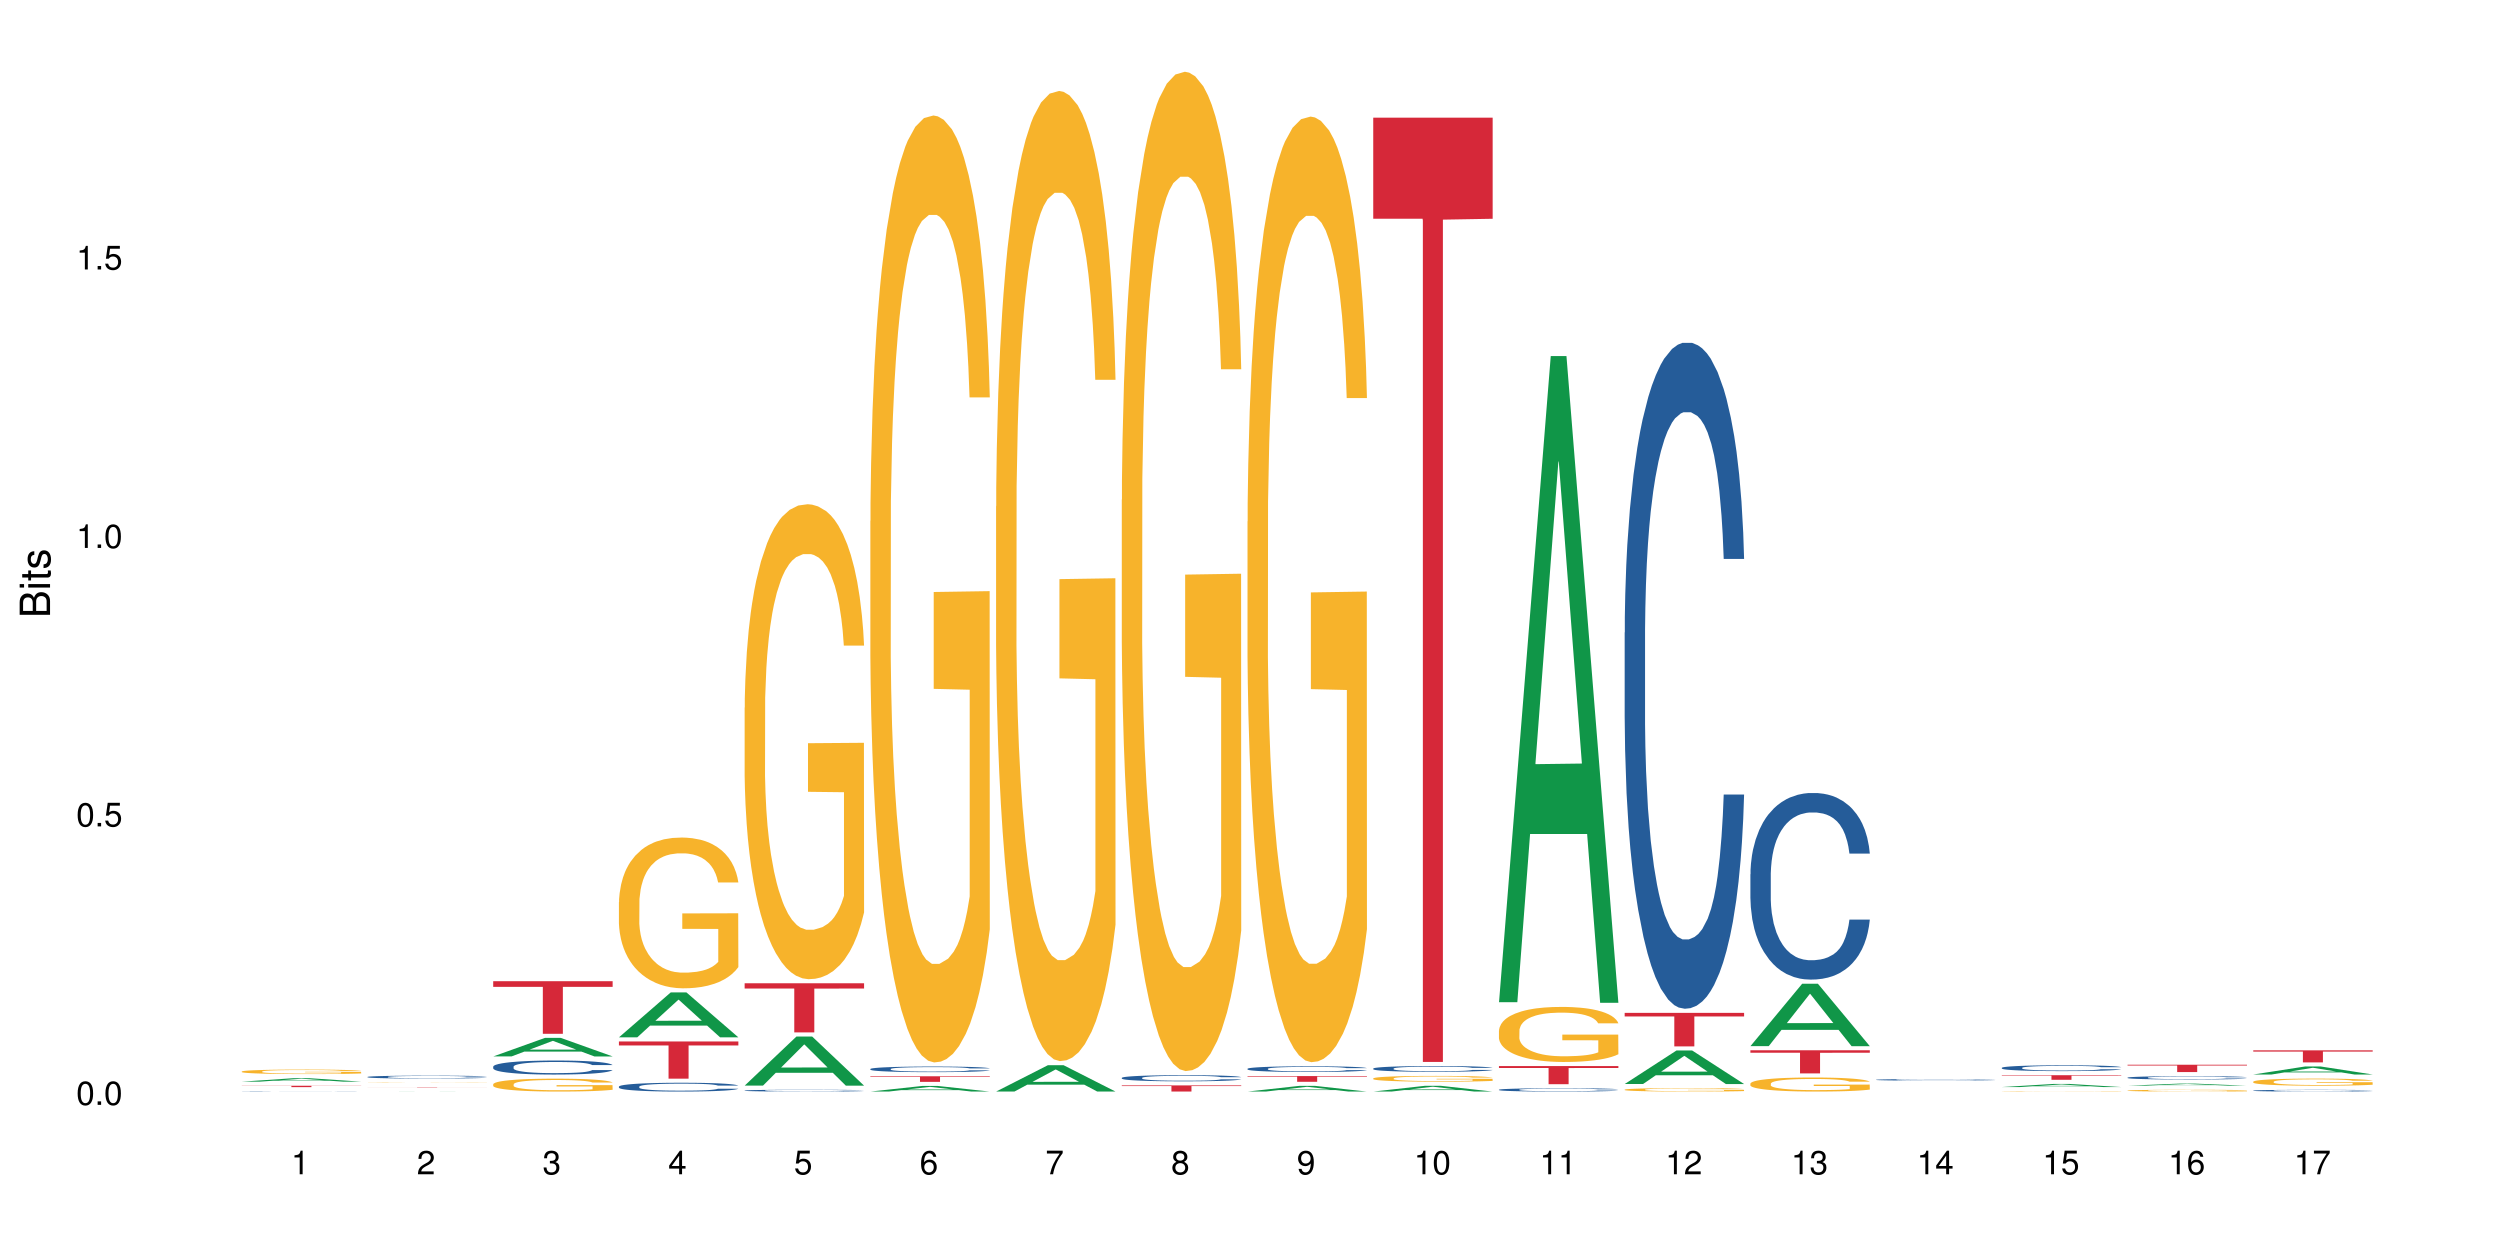 <?xml version="1.0" encoding="UTF-8"?>
<svg xmlns="http://www.w3.org/2000/svg" xmlns:xlink="http://www.w3.org/1999/xlink" width="720pt" height="360pt" viewBox="0 0 720 360" version="1.1">
<defs>
<g>
<symbol overflow="visible" id="glyph0-0">
<path style="stroke:none;" d=""/>
</symbol>
<symbol overflow="visible" id="glyph0-1">
<path style="stroke:none;" d="M 2.641 -6.797 C 2 -6.797 1.422 -6.531 1.078 -6.047 C 0.641 -5.453 0.406 -4.547 0.406 -3.297 C 0.406 -1 1.188 0.219 2.641 0.219 C 4.078 0.219 4.859 -1 4.859 -3.234 C 4.859 -4.562 4.656 -5.438 4.203 -6.047 C 3.844 -6.531 3.281 -6.797 2.641 -6.797 Z M 2.641 -6.047 C 3.547 -6.047 4 -5.125 4 -3.312 C 4 -1.375 3.562 -0.484 2.625 -0.484 C 1.734 -0.484 1.281 -1.422 1.281 -3.281 C 1.281 -5.141 1.734 -6.047 2.641 -6.047 Z M 2.641 -6.047 "/>
</symbol>
<symbol overflow="visible" id="glyph0-2">
<path style="stroke:none;" d="M 1.828 -1 L 0.828 -1 L 0.828 0 L 1.828 0 Z M 1.828 -1 "/>
</symbol>
<symbol overflow="visible" id="glyph0-3">
<path style="stroke:none;" d="M 4.562 -6.797 L 1.062 -6.797 L 0.547 -3.094 L 1.328 -3.094 C 1.719 -3.562 2.047 -3.734 2.578 -3.734 C 3.484 -3.734 4.062 -3.109 4.062 -2.094 C 4.062 -1.125 3.484 -0.531 2.578 -0.531 C 1.828 -0.531 1.375 -0.906 1.188 -1.672 L 0.328 -1.672 C 0.453 -1.109 0.547 -0.844 0.75 -0.594 C 1.125 -0.078 1.828 0.219 2.594 0.219 C 3.969 0.219 4.922 -0.781 4.922 -2.219 C 4.922 -3.562 4.031 -4.484 2.719 -4.484 C 2.25 -4.484 1.859 -4.359 1.469 -4.062 L 1.734 -5.969 L 4.562 -5.969 Z M 4.562 -6.797 "/>
</symbol>
<symbol overflow="visible" id="glyph0-4">
<path style="stroke:none;" d="M 2.484 -4.844 L 2.484 0 L 3.328 0 L 3.328 -6.797 L 2.766 -6.797 C 2.469 -5.75 2.281 -5.609 0.984 -5.453 L 0.984 -4.844 Z M 2.484 -4.844 "/>
</symbol>
<symbol overflow="visible" id="glyph0-5">
<path style="stroke:none;" d="M 4.859 -0.828 L 1.281 -0.828 C 1.359 -1.391 1.672 -1.75 2.5 -2.234 L 3.469 -2.75 C 4.406 -3.266 4.906 -3.969 4.906 -4.812 C 4.906 -5.375 4.672 -5.906 4.266 -6.266 C 3.859 -6.625 3.375 -6.797 2.719 -6.797 C 1.859 -6.797 1.219 -6.5 0.844 -5.922 C 0.609 -5.562 0.5 -5.125 0.484 -4.438 L 1.328 -4.438 C 1.359 -4.906 1.406 -5.188 1.531 -5.406 C 1.75 -5.812 2.188 -6.062 2.703 -6.062 C 3.469 -6.062 4.031 -5.516 4.031 -4.781 C 4.031 -4.25 3.719 -3.797 3.125 -3.438 L 2.234 -2.938 C 0.812 -2.141 0.406 -1.5 0.328 0 L 4.859 0 Z M 4.859 -0.828 "/>
</symbol>
<symbol overflow="visible" id="glyph0-6">
<path style="stroke:none;" d="M 2.125 -3.125 L 2.578 -3.125 C 3.516 -3.125 3.984 -2.703 3.984 -1.891 C 3.984 -1.031 3.469 -0.531 2.578 -0.531 C 1.656 -0.531 1.203 -0.984 1.156 -1.969 L 0.312 -1.969 C 0.344 -1.422 0.438 -1.078 0.609 -0.766 C 0.953 -0.109 1.625 0.219 2.547 0.219 C 3.953 0.219 4.859 -0.609 4.859 -1.906 C 4.859 -2.766 4.516 -3.25 3.703 -3.516 C 4.344 -3.766 4.656 -4.25 4.656 -4.938 C 4.656 -6.109 3.875 -6.797 2.578 -6.797 C 1.203 -6.797 0.484 -6.047 0.453 -4.609 L 1.297 -4.609 C 1.312 -5.016 1.344 -5.25 1.453 -5.453 C 1.641 -5.828 2.062 -6.062 2.594 -6.062 C 3.344 -6.062 3.797 -5.625 3.797 -4.906 C 3.797 -4.422 3.609 -4.141 3.25 -3.984 C 3.016 -3.891 2.719 -3.844 2.125 -3.844 Z M 2.125 -3.125 "/>
</symbol>
<symbol overflow="visible" id="glyph0-7">
<path style="stroke:none;" d="M 3.141 -1.625 L 3.141 0 L 3.984 0 L 3.984 -1.625 L 4.984 -1.625 L 4.984 -2.391 L 3.984 -2.391 L 3.984 -6.797 L 3.359 -6.797 L 0.266 -2.516 L 0.266 -1.625 Z M 3.141 -2.391 L 1 -2.391 L 3.141 -5.359 Z M 3.141 -2.391 "/>
</symbol>
<symbol overflow="visible" id="glyph0-8">
<path style="stroke:none;" d="M 4.781 -5.031 C 4.609 -6.141 3.891 -6.797 2.844 -6.797 C 2.094 -6.797 1.422 -6.438 1.031 -5.828 C 0.609 -5.172 0.406 -4.344 0.406 -3.094 C 0.406 -1.953 0.578 -1.234 0.984 -0.625 C 1.359 -0.078 1.953 0.219 2.703 0.219 C 3.984 0.219 4.922 -0.734 4.922 -2.078 C 4.922 -3.344 4.062 -4.234 2.844 -4.234 C 2.172 -4.234 1.641 -3.969 1.281 -3.469 C 1.281 -5.125 1.828 -6.047 2.797 -6.047 C 3.391 -6.047 3.797 -5.672 3.938 -5.031 Z M 2.734 -3.484 C 3.547 -3.484 4.062 -2.922 4.062 -2 C 4.062 -1.156 3.484 -0.531 2.703 -0.531 C 1.922 -0.531 1.328 -1.188 1.328 -2.047 C 1.328 -2.891 1.906 -3.484 2.734 -3.484 Z M 2.734 -3.484 "/>
</symbol>
<symbol overflow="visible" id="glyph0-9">
<path style="stroke:none;" d="M 4.984 -6.797 L 0.438 -6.797 L 0.438 -5.969 L 4.109 -5.969 C 2.5 -3.656 1.828 -2.234 1.328 0 L 2.219 0 C 2.594 -2.172 3.453 -4.047 4.984 -6.094 Z M 4.984 -6.797 "/>
</symbol>
<symbol overflow="visible" id="glyph0-10">
<path style="stroke:none;" d="M 3.75 -3.578 C 4.453 -4 4.688 -4.344 4.688 -4.984 C 4.688 -6.047 3.844 -6.797 2.641 -6.797 C 1.438 -6.797 0.594 -6.047 0.594 -4.984 C 0.594 -4.359 0.828 -4.016 1.516 -3.578 C 0.734 -3.203 0.359 -2.641 0.359 -1.891 C 0.359 -0.641 1.297 0.219 2.641 0.219 C 3.984 0.219 4.922 -0.641 4.922 -1.875 C 4.922 -2.641 4.531 -3.203 3.75 -3.578 Z M 2.641 -6.047 C 3.359 -6.047 3.812 -5.625 3.812 -4.969 C 3.812 -4.344 3.344 -3.922 2.641 -3.922 C 1.922 -3.922 1.453 -4.344 1.453 -4.984 C 1.453 -5.625 1.922 -6.047 2.641 -6.047 Z M 2.641 -3.203 C 3.484 -3.203 4.062 -2.672 4.062 -1.875 C 4.062 -1.062 3.484 -0.531 2.625 -0.531 C 1.797 -0.531 1.219 -1.078 1.219 -1.875 C 1.219 -2.672 1.797 -3.203 2.641 -3.203 Z M 2.641 -3.203 "/>
</symbol>
<symbol overflow="visible" id="glyph0-11">
<path style="stroke:none;" d="M 0.516 -1.547 C 0.672 -0.438 1.406 0.219 2.438 0.219 C 3.188 0.219 3.859 -0.141 4.266 -0.75 C 4.688 -1.406 4.891 -2.25 4.891 -3.484 C 4.891 -4.625 4.703 -5.359 4.312 -5.953 C 3.938 -6.5 3.344 -6.797 2.594 -6.797 C 1.297 -6.797 0.359 -5.844 0.359 -4.516 C 0.359 -3.25 1.234 -2.344 2.453 -2.344 C 3.094 -2.344 3.562 -2.578 4.016 -3.109 C 4 -1.453 3.469 -0.531 2.5 -0.531 C 1.906 -0.531 1.484 -0.906 1.359 -1.547 Z M 2.578 -6.062 C 3.375 -6.062 3.969 -5.406 3.969 -4.531 C 3.969 -3.688 3.375 -3.094 2.547 -3.094 C 1.734 -3.094 1.234 -3.672 1.234 -4.578 C 1.234 -5.438 1.797 -6.062 2.578 -6.062 Z M 2.578 -6.062 "/>
</symbol>
<symbol overflow="visible" id="glyph1-0">
<path style="stroke:none;" d=""/>
</symbol>
<symbol overflow="visible" id="glyph1-1">
<path style="stroke:none;" d="M 0 -0.953 L 0 -4.891 C 0 -5.719 -0.234 -6.344 -0.734 -6.797 C -1.188 -7.234 -1.812 -7.469 -2.5 -7.469 C -3.547 -7.469 -4.188 -7 -4.625 -5.875 C -4.984 -6.672 -5.641 -7.094 -6.531 -7.094 C -7.156 -7.094 -7.734 -6.859 -8.141 -6.391 C -8.562 -5.938 -8.75 -5.344 -8.75 -4.5 L -8.75 -0.953 Z M -4.984 -2.062 L -7.766 -2.062 L -7.766 -4.219 C -7.766 -4.844 -7.688 -5.203 -7.453 -5.5 C -7.219 -5.812 -6.859 -5.969 -6.375 -5.969 C -5.906 -5.969 -5.531 -5.812 -5.297 -5.5 C -5.062 -5.203 -4.984 -4.844 -4.984 -4.219 Z M -0.984 -2.062 L -4 -2.062 L -4 -4.781 C -4 -5.328 -3.859 -5.688 -3.578 -5.953 C -3.297 -6.219 -2.922 -6.359 -2.484 -6.359 C -2.062 -6.359 -1.688 -6.219 -1.406 -5.953 C -1.109 -5.688 -0.984 -5.328 -0.984 -4.781 Z M -0.984 -2.062 "/>
</symbol>
<symbol overflow="visible" id="glyph1-2">
<path style="stroke:none;" d="M -6.281 -1.797 L -6.281 -0.797 L 0 -0.797 L 0 -1.797 Z M -8.75 -1.797 L -8.75 -0.797 L -7.484 -0.797 L -7.484 -1.797 Z M -8.75 -1.797 "/>
</symbol>
<symbol overflow="visible" id="glyph1-3">
<path style="stroke:none;" d="M -6.281 -3.047 L -6.281 -2.016 L -8.016 -2.016 L -8.016 -1.016 L -6.281 -1.016 L -6.281 -0.172 L -5.469 -0.172 L -5.469 -1.016 L -0.719 -1.016 C -0.078 -1.016 0.281 -1.453 0.281 -2.234 C 0.281 -2.469 0.25 -2.719 0.188 -3.047 L -0.641 -3.047 C -0.609 -2.922 -0.594 -2.766 -0.594 -2.562 C -0.594 -2.141 -0.719 -2.016 -1.156 -2.016 L -5.469 -2.016 L -5.469 -3.047 Z M -6.281 -3.047 "/>
</symbol>
<symbol overflow="visible" id="glyph1-4">
<path style="stroke:none;" d="M -4.531 -5.25 C -5.766 -5.25 -6.469 -4.422 -6.469 -2.969 C -6.469 -1.516 -5.719 -0.562 -4.547 -0.562 C -3.562 -0.562 -3.094 -1.062 -2.734 -2.562 L -2.516 -3.484 C -2.344 -4.188 -2.094 -4.469 -1.625 -4.469 C -1.047 -4.469 -0.641 -3.875 -0.641 -3 C -0.641 -2.453 -0.797 -2 -1.062 -1.75 C -1.25 -1.594 -1.422 -1.531 -1.875 -1.469 L -1.875 -0.406 C -0.422 -0.453 0.281 -1.266 0.281 -2.922 C 0.281 -4.5 -0.5 -5.516 -1.719 -5.516 C -2.656 -5.516 -3.172 -4.984 -3.469 -3.734 L -3.703 -2.766 C -3.891 -1.953 -4.156 -1.609 -4.594 -1.609 C -5.172 -1.609 -5.547 -2.125 -5.547 -2.938 C -5.547 -3.75 -5.203 -4.172 -4.531 -4.203 Z M -4.531 -5.25 "/>
</symbol>
</g>
</defs>
<g id="surface55760">
<rect x="0" y="0" width="720" height="360" style="fill:rgb(100%,100%,100%);fill-opacity:1;stroke:none;"/>
<path style=" stroke:none;fill-rule:nonzero;fill:rgb(6.275%,58.824%,28.235%);fill-opacity:1;" d="M 69.629 311.512 L 69.668 311.512 L 84.551 310.516 L 89.07 310.516 L 104.027 311.516 L 98.77 311.516 L 95.023 311.254 L 78.598 311.254 L 74.922 311.512 L 69.629 311.512 L 80.176 311.145 L 93.516 311.145 L 86.863 310.676 L 86.789 310.676 L 86.719 310.68 L 80.141 311.145 L 80.176 311.145 Z M 69.629 311.512 "/>
<path style=" stroke:none;fill-rule:nonzero;fill:rgb(14.51%,36.078%,60%);fill-opacity:1;" d="M 69.629 314.316 L 69.672 314.316 L 69.672 314.312 L 69.797 314.309 L 70.383 314.301 L 71.141 314.297 L 72.188 314.293 L 73.277 314.289 L 74.074 314.285 L 74.789 314.285 L 76.426 314.281 L 77.473 314.277 L 79.992 314.277 L 80.996 314.273 L 94.422 314.273 L 96.391 314.277 L 98.152 314.277 L 98.949 314.281 L 100.207 314.285 L 101.172 314.285 L 101.844 314.289 L 102.602 314.293 L 103.27 314.297 L 103.773 314.301 L 104.027 314.305 L 98.152 314.305 L 97.859 314.301 L 97.523 314.297 L 96.895 314.293 L 96.266 314.293 L 95.387 314.289 L 94.586 314.289 L 93.496 314.285 L 91.527 314.285 L 90.562 314.281 L 85.777 314.281 L 84.145 314.285 L 81.121 314.285 L 80.074 314.289 L 79.359 314.289 L 78.48 314.293 L 77.852 314.293 L 77.137 314.297 L 76.719 314.301 L 76.34 314.301 L 76.004 314.305 L 75.754 314.309 L 75.586 314.312 L 75.5 314.316 L 75.5 314.328 L 75.586 314.332 L 75.797 314.336 L 76.34 314.34 L 77.137 314.348 L 78.062 314.352 L 78.941 314.352 L 79.445 314.355 L 81.164 314.355 L 82.676 314.359 L 91.988 314.359 L 93.539 314.355 L 95.344 314.355 L 95.973 314.352 L 96.391 314.352 L 97.02 314.348 L 97.523 314.344 L 97.902 314.344 L 98.152 314.34 L 104.027 314.34 L 103.773 314.344 L 103.398 314.348 L 103.02 314.348 L 102.434 314.352 L 101.762 314.355 L 100.797 314.359 L 100 314.359 L 98.949 314.363 L 97.984 314.363 L 96.938 314.367 L 93.289 314.367 L 91.988 314.371 L 82.172 314.371 L 80.031 314.367 L 78.48 314.367 L 77.266 314.363 L 76.215 314.363 L 75.039 314.359 L 73.531 314.355 L 72.609 314.352 L 71.977 314.352 L 71.266 314.348 L 70.762 314.344 L 70.176 314.34 L 69.754 314.332 L 69.629 314.328 Z M 69.629 314.316 "/>
<path style=" stroke:none;fill-rule:nonzero;fill:rgb(96.863%,70.196%,16.863%);fill-opacity:1;" d="M 69.629 308.59 L 69.672 308.59 L 69.672 308.566 L 69.84 308.512 L 70.258 308.438 L 70.805 308.379 L 71.391 308.332 L 71.77 308.305 L 72.398 308.27 L 72.941 308.242 L 74.328 308.191 L 76.09 308.141 L 77.055 308.121 L 78.145 308.098 L 79.695 308.078 L 80.41 308.066 L 82.59 308.051 L 85.066 308.039 L 87.793 308.035 L 89.051 308.035 L 90.77 308.039 L 93.121 308.051 L 94.461 308.066 L 95.512 308.078 L 96.602 308.094 L 97.945 308.117 L 99.203 308.145 L 100.207 308.172 L 101.215 308.207 L 102.055 308.246 L 102.766 308.289 L 103.398 308.336 L 103.773 308.379 L 104.027 308.422 L 98.195 308.422 L 97.859 308.379 L 97.48 308.348 L 96.852 308.309 L 96.223 308.281 L 95.594 308.258 L 94.422 308.227 L 93.414 308.207 L 92.156 308.191 L 90.938 308.18 L 89.555 308.172 L 86.492 308.172 L 84.48 308.18 L 83.305 308.188 L 82.465 308.199 L 81.289 308.215 L 80.578 308.23 L 80.156 308.238 L 78.898 308.277 L 78.062 308.309 L 77.598 308.332 L 77.012 308.367 L 76.594 308.398 L 76.133 308.445 L 75.879 308.484 L 75.543 308.562 L 75.5 308.777 L 75.629 308.824 L 75.879 308.871 L 76.215 308.914 L 76.719 308.961 L 77.223 308.992 L 78.102 309.039 L 78.859 309.07 L 79.445 309.09 L 80.578 309.125 L 81.039 309.133 L 82.129 309.156 L 83.262 309.172 L 84.645 309.188 L 85.695 309.191 L 87.371 309.199 L 89.512 309.199 L 92.027 309.191 L 93.625 309.184 L 94.715 309.172 L 95.426 309.164 L 96.309 309.152 L 96.938 309.141 L 97.523 309.125 L 98.238 309.105 L 98.238 308.824 L 87.875 308.82 L 87.875 308.688 L 103.984 308.688 L 104.027 309.152 L 103.145 309.184 L 102.055 309.215 L 101.004 309.238 L 99.914 309.258 L 98.363 309.281 L 97.105 309.297 L 95.176 309.312 L 93.414 309.324 L 91.566 309.328 L 89.934 309.332 L 88.004 309.336 L 86.281 309.332 L 84.438 309.324 L 82.969 309.316 L 81.625 309.305 L 80.285 309.289 L 78.605 309.262 L 77.516 309.242 L 76.383 309.219 L 75.25 309.188 L 74.242 309.156 L 73.574 309.133 L 72.902 309.102 L 72.188 309.066 L 71.516 309.027 L 71.012 308.988 L 70.551 308.949 L 70.215 308.91 L 69.883 308.855 L 69.715 308.812 L 69.629 308.777 Z M 69.629 308.59 "/>
<path style=" stroke:none;fill-rule:nonzero;fill:rgb(83.922%,15.686%,22.353%);fill-opacity:1;" d="M 69.629 312.695 L 104.027 312.695 L 104.027 312.738 L 89.691 312.738 L 89.691 313.094 L 83.922 313.094 L 83.922 312.738 L 69.629 312.738 Z M 69.629 312.695 "/>
<path style=" stroke:none;fill-rule:nonzero;fill:rgb(6.275%,58.824%,28.235%);fill-opacity:1;" d="M 105.836 314.371 L 105.871 314.371 L 120.758 314.34 L 125.277 314.34 L 140.234 314.371 L 134.977 314.371 L 131.23 314.363 L 114.805 314.363 L 111.129 314.371 L 105.836 314.371 L 116.383 314.359 L 129.723 314.359 L 123.07 314.344 L 122.926 314.344 L 116.348 314.359 L 116.383 314.359 Z M 105.836 314.371 "/>
<path style=" stroke:none;fill-rule:nonzero;fill:rgb(14.51%,36.078%,60%);fill-opacity:1;" d="M 105.836 310.152 L 105.879 310.152 L 105.879 310.133 L 106.004 310.105 L 106.297 310.066 L 106.59 310.043 L 107.348 309.996 L 108.395 309.953 L 109.484 309.918 L 110.281 309.898 L 110.996 309.883 L 112.633 309.855 L 113.68 309.84 L 114.812 309.828 L 116.195 309.816 L 117.203 309.809 L 119.469 309.797 L 121.148 309.789 L 126.938 309.789 L 128.152 309.793 L 129.496 309.801 L 130.629 309.809 L 132.598 309.824 L 134.359 309.844 L 135.156 309.859 L 136.414 309.883 L 137.379 309.906 L 138.051 309.926 L 138.809 309.953 L 139.477 309.988 L 139.98 310.027 L 140.234 310.059 L 134.359 310.059 L 134.066 310.027 L 133.73 310.004 L 133.102 309.973 L 132.473 309.953 L 131.59 309.93 L 130.793 309.914 L 129.703 309.898 L 128.738 309.891 L 127.734 309.883 L 126.77 309.879 L 124.922 309.875 L 121.984 309.875 L 120.352 309.883 L 119.469 309.887 L 118.211 309.898 L 117.328 309.91 L 116.281 309.922 L 115.566 309.938 L 114.688 309.957 L 114.059 309.973 L 113.344 310 L 112.926 310.02 L 112.547 310.039 L 112.211 310.066 L 111.961 310.094 L 111.793 310.121 L 111.707 310.148 L 111.707 310.266 L 111.793 310.293 L 112.004 310.328 L 112.547 310.371 L 113.344 310.414 L 114.27 310.445 L 115.148 310.469 L 115.652 310.48 L 116.324 310.492 L 117.371 310.508 L 118.883 310.523 L 119.762 310.527 L 121.105 310.535 L 122.488 310.539 L 124.336 310.539 L 125.973 310.535 L 127.062 310.531 L 128.195 310.523 L 129.746 310.512 L 130.711 310.5 L 131.551 310.484 L 132.18 310.469 L 132.598 310.457 L 133.227 310.434 L 133.73 310.41 L 134.109 310.383 L 134.359 310.355 L 140.234 310.355 L 139.98 310.387 L 139.605 310.414 L 139.227 310.438 L 138.641 310.465 L 137.969 310.488 L 137.004 310.516 L 136.207 310.531 L 135.156 310.551 L 134.191 310.566 L 133.145 310.578 L 131.59 310.594 L 130.586 310.602 L 129.496 310.609 L 128.195 310.617 L 126.559 310.621 L 124.797 310.625 L 121.398 310.625 L 120.098 310.621 L 118.379 310.613 L 116.238 310.602 L 114.688 310.586 L 113.469 310.57 L 112.422 310.555 L 111.246 310.535 L 109.738 310.5 L 108.816 310.477 L 108.184 310.453 L 107.473 310.422 L 106.969 310.398 L 106.383 310.355 L 105.961 310.301 L 105.836 310.258 Z M 105.836 310.152 "/>
<path style=" stroke:none;fill-rule:nonzero;fill:rgb(96.863%,70.196%,16.863%);fill-opacity:1;" d="M 105.836 311.844 L 105.879 311.844 L 105.879 311.84 L 106.047 311.836 L 106.465 311.832 L 107.012 311.828 L 107.598 311.824 L 107.977 311.824 L 108.605 311.82 L 109.148 311.82 L 110.535 311.816 L 112.297 311.812 L 113.262 311.809 L 116.617 311.809 L 118.797 311.805 L 130.668 311.805 L 131.719 311.809 L 134.152 311.809 L 135.41 311.812 L 136.414 311.812 L 137.422 311.816 L 138.262 311.82 L 138.973 311.82 L 139.605 311.824 L 139.98 311.828 L 140.234 311.832 L 134.402 311.832 L 134.066 311.828 L 133.688 311.824 L 133.059 311.824 L 132.43 311.82 L 131.801 311.82 L 130.629 311.816 L 128.363 311.816 L 127.145 311.812 L 120.688 311.812 L 119.512 311.816 L 116.785 311.816 L 116.363 311.82 L 115.105 311.82 L 114.27 311.824 L 113.805 311.824 L 113.219 311.828 L 112.801 311.828 L 112.34 311.832 L 112.086 311.836 L 111.75 311.84 L 111.707 311.855 L 111.836 311.859 L 112.086 311.859 L 112.422 311.863 L 113.43 311.871 L 114.309 311.871 L 115.066 311.875 L 115.652 311.875 L 116.785 311.879 L 118.336 311.879 L 119.469 311.883 L 131.633 311.883 L 132.516 311.879 L 134.445 311.879 L 134.445 311.859 L 124.082 311.859 L 124.082 311.848 L 140.191 311.848 L 140.234 311.879 L 139.352 311.883 L 138.262 311.883 L 137.211 311.887 L 136.121 311.887 L 134.57 311.891 L 127.773 311.891 L 126.137 311.895 L 124.211 311.895 L 122.488 311.891 L 116.492 311.891 L 114.812 311.887 L 112.59 311.887 L 111.457 311.883 L 110.449 311.879 L 109.109 311.879 L 108.395 311.875 L 107.723 311.871 L 107.219 311.871 L 106.758 311.867 L 106.422 311.863 L 106.09 311.859 L 105.922 311.855 L 105.836 311.855 Z M 105.836 311.844 "/>
<path style=" stroke:none;fill-rule:nonzero;fill:rgb(83.922%,15.686%,22.353%);fill-opacity:1;" d="M 105.836 313.07 L 140.234 313.07 L 140.234 313.082 L 125.898 313.082 L 125.898 313.16 L 120.129 313.16 L 120.129 313.082 L 105.836 313.082 Z M 105.836 313.07 "/>
<path style=" stroke:none;fill-rule:nonzero;fill:rgb(6.275%,58.824%,28.235%);fill-opacity:1;" d="M 142.043 304.25 L 142.078 304.246 L 156.965 298.906 L 161.484 298.906 L 176.441 304.254 L 171.184 304.254 L 167.438 302.859 L 151.012 302.859 L 147.336 304.25 L 142.043 304.25 L 152.59 302.281 L 165.93 302.277 L 159.277 299.781 L 159.203 299.777 L 159.133 299.789 L 152.555 302.277 L 152.59 302.281 Z M 142.043 304.25 "/>
<path style=" stroke:none;fill-rule:nonzero;fill:rgb(14.51%,36.078%,60%);fill-opacity:1;" d="M 142.043 307.191 L 142.086 307.188 L 142.086 307.102 L 142.211 306.961 L 142.504 306.781 L 142.797 306.66 L 143.555 306.441 L 144.602 306.23 L 145.691 306.07 L 146.488 305.973 L 147.203 305.898 L 148.84 305.762 L 149.887 305.691 L 151.02 305.629 L 152.402 305.566 L 153.41 305.531 L 155.676 305.473 L 157.355 305.445 L 158.652 305.434 L 161.465 305.434 L 163.145 305.449 L 164.359 305.469 L 165.703 305.496 L 166.832 305.531 L 168.805 305.609 L 170.566 305.715 L 171.363 305.773 L 172.621 305.887 L 173.586 306 L 174.258 306.094 L 175.012 306.23 L 175.684 306.398 L 176.188 306.586 L 176.441 306.746 L 170.566 306.746 L 170.273 306.598 L 169.938 306.484 L 169.309 306.332 L 168.68 306.223 L 167.797 306.117 L 167 306.047 L 165.91 305.977 L 164.945 305.934 L 163.941 305.898 L 162.977 305.879 L 161.129 305.855 L 158.988 305.855 L 158.191 305.863 L 156.559 305.891 L 155.676 305.918 L 154.418 305.969 L 153.535 306.016 L 152.488 306.09 L 151.773 306.152 L 150.895 306.25 L 150.266 306.336 L 149.551 306.457 L 149.133 306.551 L 148.754 306.652 L 148.418 306.773 L 148.168 306.902 L 148 307.039 L 147.914 307.176 L 147.914 307.746 L 148 307.879 L 148.211 308.035 L 148.754 308.262 L 149.551 308.457 L 150.473 308.609 L 151.355 308.723 L 151.859 308.773 L 152.531 308.832 L 153.578 308.906 L 155.09 308.98 L 155.969 309.012 L 157.312 309.039 L 158.695 309.055 L 160.543 309.055 L 162.18 309.039 L 163.27 309.02 L 164.402 308.992 L 165.953 308.93 L 166.918 308.871 L 167.758 308.801 L 168.387 308.73 L 168.805 308.672 L 169.434 308.555 L 169.938 308.43 L 170.316 308.301 L 170.566 308.176 L 176.441 308.176 L 176.188 308.324 L 175.812 308.469 L 175.434 308.574 L 174.848 308.703 L 174.176 308.816 L 173.211 308.949 L 172.414 309.031 L 171.363 309.125 L 170.398 309.195 L 169.352 309.258 L 167.797 309.332 L 166.793 309.367 L 165.703 309.402 L 164.402 309.43 L 162.766 309.457 L 161.004 309.473 L 159.367 309.477 L 157.605 309.469 L 156.305 309.453 L 154.586 309.422 L 152.445 309.355 L 150.895 309.285 L 149.676 309.215 L 148.629 309.141 L 147.453 309.039 L 145.945 308.879 L 145.02 308.75 L 144.391 308.648 L 143.68 308.504 L 143.176 308.375 L 142.59 308.168 L 142.168 307.906 L 142.043 307.703 Z M 142.043 307.191 "/>
<path style=" stroke:none;fill-rule:nonzero;fill:rgb(96.863%,70.196%,16.863%);fill-opacity:1;" d="M 142.043 312.246 L 142.086 312.242 L 142.086 312.176 L 142.254 312.023 L 142.672 311.812 L 143.219 311.641 L 143.805 311.504 L 144.184 311.434 L 144.812 311.332 L 145.355 311.254 L 146.742 311.102 L 148.504 310.961 L 149.469 310.898 L 150.559 310.84 L 152.109 310.777 L 152.824 310.754 L 155.004 310.699 L 157.48 310.664 L 160.207 310.656 L 161.465 310.66 L 163.184 310.672 L 165.535 310.711 L 166.875 310.742 L 167.926 310.777 L 169.016 310.82 L 170.359 310.891 L 171.617 310.973 L 172.621 311.051 L 173.629 311.152 L 174.469 311.262 L 175.18 311.383 L 175.812 311.523 L 176.188 311.641 L 176.441 311.762 L 170.609 311.762 L 170.273 311.641 L 169.895 311.551 L 169.266 311.438 L 168.637 311.359 L 168.008 311.293 L 166.832 311.203 L 165.828 311.152 L 164.57 311.102 L 163.352 311.074 L 161.969 311.051 L 161.129 311.047 L 158.906 311.047 L 156.891 311.07 L 155.719 311.098 L 154.879 311.125 L 153.703 311.176 L 152.992 311.215 L 152.57 311.242 L 151.312 311.348 L 150.473 311.441 L 150.012 311.508 L 149.426 311.609 L 149.008 311.699 L 148.547 311.836 L 148.293 311.938 L 147.957 312.168 L 147.914 312.777 L 148.043 312.91 L 148.293 313.047 L 148.629 313.168 L 149.133 313.297 L 149.637 313.398 L 150.516 313.527 L 151.273 313.617 L 151.859 313.676 L 152.992 313.766 L 153.453 313.797 L 154.543 313.859 L 155.676 313.906 L 157.059 313.945 L 158.109 313.969 L 159.785 313.984 L 161.926 313.984 L 164.441 313.965 L 166.035 313.938 L 167.129 313.91 L 167.84 313.887 L 168.723 313.848 L 169.352 313.812 L 169.938 313.777 L 170.652 313.719 L 170.652 312.91 L 160.289 312.906 L 160.289 312.523 L 176.398 312.52 L 176.441 313.848 L 175.559 313.941 L 174.469 314.027 L 173.418 314.098 L 172.328 314.152 L 170.777 314.219 L 169.52 314.258 L 167.59 314.305 L 165.828 314.336 L 163.98 314.355 L 162.344 314.367 L 160.418 314.371 L 158.695 314.363 L 156.852 314.344 L 155.383 314.316 L 154.039 314.281 L 152.699 314.238 L 151.02 314.168 L 149.93 314.109 L 148.797 314.039 L 147.664 313.953 L 146.656 313.863 L 145.984 313.789 L 145.316 313.711 L 144.602 313.605 L 143.93 313.492 L 143.426 313.387 L 142.965 313.27 L 142.629 313.156 L 142.293 313.004 L 142.129 312.883 L 142.043 312.777 Z M 142.043 312.246 "/>
<path style=" stroke:none;fill-rule:nonzero;fill:rgb(83.922%,15.686%,22.353%);fill-opacity:1;" d="M 142.043 282.59 L 176.441 282.59 L 176.441 284.211 L 162.105 284.227 L 162.105 297.727 L 156.336 297.727 L 156.336 284.238 L 156.254 284.211 L 142.043 284.211 Z M 142.043 282.59 "/>
<path style=" stroke:none;fill-rule:nonzero;fill:rgb(6.275%,58.824%,28.235%);fill-opacity:1;" d="M 178.25 298.746 L 178.285 298.734 L 193.172 285.816 L 197.691 285.816 L 212.648 298.758 L 207.391 298.758 L 203.645 295.379 L 187.219 295.379 L 183.543 298.746 L 178.25 298.746 L 188.797 293.984 L 202.137 293.973 L 195.484 287.93 L 195.41 287.918 L 195.34 287.953 L 188.762 293.973 L 188.797 293.984 Z M 178.25 298.746 "/>
<path style=" stroke:none;fill-rule:nonzero;fill:rgb(14.51%,36.078%,60%);fill-opacity:1;" d="M 178.25 312.938 L 178.293 312.934 L 178.293 312.879 L 178.418 312.793 L 178.711 312.68 L 179.004 312.602 L 179.762 312.465 L 180.809 312.336 L 181.898 312.23 L 182.695 312.172 L 183.41 312.125 L 185.047 312.039 L 186.094 311.996 L 187.227 311.957 L 188.609 311.918 L 189.617 311.895 L 191.883 311.855 L 193.562 311.84 L 194.859 311.832 L 197.672 311.832 L 199.348 311.844 L 200.566 311.855 L 201.91 311.871 L 203.039 311.895 L 205.012 311.945 L 206.773 312.008 L 207.57 312.047 L 208.828 312.117 L 209.793 312.188 L 210.465 312.25 L 211.219 312.336 L 211.891 312.438 L 212.395 312.559 L 212.648 312.656 L 206.773 312.656 L 206.48 312.562 L 206.145 312.492 L 205.516 312.398 L 204.887 312.328 L 204.004 312.262 L 203.207 312.219 L 202.117 312.176 L 201.152 312.145 L 200.148 312.125 L 199.184 312.113 L 197.336 312.098 L 195.195 312.098 L 194.398 312.102 L 192.766 312.121 L 191.883 312.137 L 190.625 312.168 L 189.742 312.199 L 188.695 312.246 L 187.98 312.285 L 187.102 312.348 L 186.473 312.398 L 185.758 312.477 L 185.34 312.535 L 184.961 312.598 L 184.625 312.676 L 184.375 312.758 L 184.207 312.844 L 184.121 312.926 L 184.121 313.285 L 184.207 313.367 L 184.418 313.465 L 184.961 313.609 L 185.758 313.73 L 186.68 313.828 L 187.562 313.898 L 188.066 313.93 L 188.738 313.969 L 189.785 314.012 L 191.297 314.059 L 192.176 314.078 L 193.52 314.098 L 194.902 314.105 L 196.75 314.105 L 198.387 314.098 L 199.477 314.086 L 200.609 314.066 L 202.16 314.027 L 203.125 313.992 L 203.965 313.945 L 204.594 313.902 L 205.012 313.863 L 205.641 313.793 L 206.145 313.715 L 206.523 313.633 L 206.773 313.555 L 212.648 313.555 L 212.395 313.648 L 212.016 313.738 L 211.641 313.805 L 211.055 313.887 L 210.383 313.957 L 209.418 314.039 L 208.621 314.094 L 207.57 314.148 L 206.605 314.195 L 205.559 314.234 L 204.004 314.281 L 203 314.305 L 201.91 314.324 L 200.609 314.344 L 198.973 314.359 L 197.211 314.367 L 195.574 314.371 L 193.812 314.367 L 192.512 314.355 L 190.793 314.336 L 188.652 314.293 L 187.102 314.25 L 185.883 314.207 L 184.836 314.16 L 183.66 314.098 L 182.152 313.996 L 181.227 313.918 L 180.598 313.852 L 179.887 313.762 L 179.383 313.68 L 178.797 313.551 L 178.375 313.387 L 178.25 313.258 Z M 178.25 312.938 "/>
<path style=" stroke:none;fill-rule:nonzero;fill:rgb(96.863%,70.196%,16.863%);fill-opacity:1;" d="M 178.25 259.812 L 178.293 259.77 L 178.293 258.977 L 178.461 257.195 L 178.879 254.734 L 179.426 252.711 L 180.012 251.125 L 180.391 250.293 L 181.02 249.105 L 181.562 248.23 L 182.949 246.445 L 184.711 244.781 L 185.676 244.066 L 186.766 243.395 L 188.316 242.641 L 189.031 242.363 L 191.211 241.727 L 193.688 241.332 L 196.414 241.211 L 197.672 241.254 L 199.391 241.41 L 201.742 241.848 L 203.082 242.242 L 204.133 242.641 L 205.223 243.156 L 206.562 243.949 L 207.824 244.898 L 208.828 245.852 L 209.836 247.043 L 210.676 248.312 L 211.387 249.699 L 212.016 251.363 L 212.395 252.754 L 212.648 254.141 L 206.816 254.141 L 206.48 252.754 L 206.102 251.68 L 205.473 250.371 L 204.844 249.422 L 204.215 248.668 L 203.039 247.637 L 202.035 247.004 L 200.777 246.445 L 199.559 246.09 L 198.176 245.852 L 197.336 245.773 L 195.113 245.773 L 193.098 246.051 L 191.926 246.367 L 191.086 246.684 L 189.91 247.281 L 189.199 247.754 L 188.777 248.074 L 187.52 249.301 L 186.68 250.414 L 186.219 251.164 L 185.633 252.355 L 185.215 253.426 L 184.754 255.012 L 184.5 256.203 L 184.164 258.898 L 184.121 266.035 L 184.25 267.543 L 184.5 269.168 L 184.836 270.598 L 185.34 272.105 L 185.844 273.254 L 186.723 274.801 L 187.48 275.832 L 188.066 276.508 L 189.199 277.578 L 189.66 277.934 L 190.75 278.648 L 191.883 279.203 L 193.266 279.68 L 194.316 279.918 L 195.992 280.113 L 198.133 280.113 L 200.648 279.875 L 202.242 279.559 L 203.336 279.242 L 204.047 278.965 L 204.93 278.527 L 205.559 278.133 L 206.145 277.695 L 206.859 277.023 L 206.859 267.543 L 196.496 267.504 L 196.496 263.062 L 212.605 263.023 L 212.648 278.527 L 211.766 279.598 L 210.676 280.629 L 209.625 281.422 L 208.535 282.098 L 206.984 282.852 L 205.727 283.328 L 203.797 283.883 L 202.035 284.238 L 200.188 284.477 L 198.551 284.598 L 196.621 284.637 L 194.902 284.555 L 193.059 284.316 L 191.59 284 L 190.246 283.605 L 188.906 283.09 L 187.227 282.258 L 186.137 281.582 L 185.004 280.75 L 183.871 279.758 L 182.863 278.688 L 182.191 277.855 L 181.523 276.902 L 180.809 275.715 L 180.137 274.363 L 179.633 273.137 L 179.172 271.746 L 178.836 270.438 L 178.5 268.652 L 178.336 267.227 L 178.25 265.996 Z M 178.25 259.812 "/>
<path style=" stroke:none;fill-rule:nonzero;fill:rgb(83.922%,15.686%,22.353%);fill-opacity:1;" d="M 178.25 299.938 L 212.648 299.938 L 212.648 301.086 L 198.312 301.098 L 198.312 310.652 L 192.543 310.652 L 192.543 301.105 L 192.461 301.086 L 178.25 301.086 Z M 178.25 299.938 "/>
<path style=" stroke:none;fill-rule:nonzero;fill:rgb(6.275%,58.824%,28.235%);fill-opacity:1;" d="M 214.457 312.652 L 214.492 312.641 L 229.379 298.516 L 233.898 298.516 L 248.855 312.668 L 243.598 312.668 L 239.852 308.973 L 223.422 308.973 L 219.75 312.652 L 214.457 312.652 L 225.004 307.445 L 238.344 307.434 L 231.691 300.828 L 231.617 300.816 L 231.547 300.855 L 224.969 307.434 L 225.004 307.445 Z M 214.457 312.652 "/>
<path style=" stroke:none;fill-rule:nonzero;fill:rgb(14.51%,36.078%,60%);fill-opacity:1;" d="M 214.457 314.074 L 214.5 314.074 L 214.5 314.062 L 214.625 314.043 L 215.211 314.004 L 215.969 313.977 L 217.016 313.949 L 218.105 313.93 L 218.902 313.918 L 219.617 313.906 L 221.254 313.891 L 222.301 313.879 L 223.434 313.871 L 224.816 313.863 L 225.824 313.859 L 228.09 313.852 L 229.77 313.848 L 235.555 313.848 L 236.773 313.852 L 238.117 313.855 L 239.246 313.859 L 241.219 313.871 L 242.98 313.883 L 243.777 313.891 L 245.035 313.906 L 246 313.922 L 246.672 313.934 L 247.426 313.949 L 248.098 313.973 L 248.602 313.996 L 248.855 314.016 L 242.98 314.016 L 242.688 313.996 L 242.352 313.984 L 241.723 313.965 L 241.094 313.949 L 240.211 313.934 L 239.414 313.926 L 238.324 313.918 L 237.359 313.91 L 236.352 313.906 L 235.391 313.906 L 233.543 313.902 L 230.605 313.902 L 228.973 313.906 L 228.09 313.91 L 226.832 313.918 L 225.949 313.922 L 224.902 313.934 L 224.188 313.941 L 223.309 313.953 L 222.68 313.965 L 221.965 313.98 L 221.547 313.992 L 221.168 314.004 L 220.832 314.02 L 220.582 314.039 L 220.414 314.055 L 220.328 314.074 L 220.328 314.148 L 220.414 314.164 L 220.625 314.184 L 221.168 314.215 L 221.965 314.238 L 222.887 314.258 L 223.77 314.273 L 224.273 314.281 L 224.945 314.289 L 225.992 314.297 L 227.504 314.305 L 228.383 314.309 L 229.727 314.312 L 231.109 314.316 L 232.957 314.316 L 234.59 314.312 L 235.684 314.312 L 236.816 314.309 L 238.367 314.301 L 239.332 314.293 L 240.172 314.281 L 240.801 314.273 L 241.219 314.266 L 241.848 314.25 L 242.352 314.234 L 242.73 314.219 L 242.98 314.203 L 248.855 314.203 L 248.602 314.223 L 248.223 314.238 L 247.848 314.254 L 247.258 314.27 L 246.59 314.285 L 245.625 314.301 L 244.828 314.312 L 243.777 314.324 L 242.812 314.336 L 241.766 314.344 L 240.211 314.352 L 239.207 314.355 L 238.117 314.359 L 236.816 314.363 L 235.18 314.367 L 233.418 314.371 L 230.02 314.371 L 228.719 314.367 L 227 314.363 L 224.859 314.355 L 223.309 314.348 L 222.09 314.336 L 221.043 314.328 L 219.867 314.312 L 218.359 314.293 L 217.434 314.277 L 216.805 314.262 L 216.094 314.246 L 215.59 314.227 L 215.004 314.199 L 214.582 314.168 L 214.457 314.141 Z M 214.457 314.074 "/>
<path style=" stroke:none;fill-rule:nonzero;fill:rgb(96.863%,70.196%,16.863%);fill-opacity:1;" d="M 214.457 203.805 L 214.5 203.68 L 214.5 201.18 L 214.668 195.559 L 215.086 187.812 L 215.633 181.441 L 216.219 176.445 L 216.598 173.82 L 217.227 170.074 L 217.77 167.324 L 219.156 161.703 L 220.918 156.457 L 221.883 154.207 L 222.973 152.086 L 224.523 149.711 L 225.238 148.836 L 227.418 146.84 L 229.895 145.59 L 232.621 145.215 L 233.879 145.34 L 235.598 145.84 L 237.949 147.215 L 239.289 148.461 L 240.34 149.711 L 241.43 151.336 L 242.77 153.836 L 244.031 156.832 L 245.035 159.832 L 246.043 163.578 L 246.883 167.574 L 247.594 171.949 L 248.223 177.195 L 248.602 181.566 L 248.855 185.941 L 243.023 185.941 L 242.688 181.566 L 242.309 178.195 L 241.68 174.07 L 241.051 171.074 L 240.422 168.699 L 239.246 165.453 L 238.242 163.453 L 236.984 161.703 L 235.766 160.578 L 234.383 159.832 L 233.543 159.582 L 231.32 159.582 L 229.305 160.453 L 228.133 161.453 L 227.293 162.453 L 226.117 164.328 L 225.406 165.828 L 224.984 166.828 L 223.727 170.699 L 222.887 174.195 L 222.426 176.57 L 221.84 180.316 L 221.422 183.691 L 220.957 188.688 L 220.707 192.438 L 220.371 200.93 L 220.328 223.418 L 220.457 228.164 L 220.707 233.285 L 221.043 237.785 L 221.547 242.531 L 222.051 246.152 L 222.93 251.027 L 223.684 254.273 L 224.273 256.398 L 225.406 259.77 L 225.867 260.895 L 226.957 263.145 L 228.09 264.891 L 229.473 266.391 L 230.523 267.141 L 232.199 267.766 L 234.34 267.766 L 236.855 267.016 L 238.449 266.016 L 239.543 265.016 L 240.254 264.145 L 241.137 262.77 L 241.766 261.52 L 242.352 260.145 L 243.066 258.02 L 243.066 228.164 L 232.703 228.039 L 232.703 214.047 L 248.812 213.922 L 248.855 262.77 L 247.973 266.141 L 246.883 269.391 L 245.832 271.887 L 244.742 274.012 L 243.191 276.387 L 241.934 277.883 L 240.004 279.633 L 238.242 280.758 L 236.395 281.508 L 234.758 281.883 L 232.828 282.008 L 231.109 281.758 L 229.266 281.008 L 227.797 280.008 L 226.453 278.758 L 225.113 277.133 L 223.434 274.512 L 222.344 272.387 L 221.211 269.766 L 220.078 266.641 L 219.07 263.27 L 218.398 260.645 L 217.73 257.648 L 217.016 253.898 L 216.344 249.652 L 215.84 245.777 L 215.379 241.406 L 215.043 237.285 L 214.707 231.664 L 214.539 227.164 L 214.457 223.293 Z M 214.457 203.805 "/>
<path style=" stroke:none;fill-rule:nonzero;fill:rgb(83.922%,15.686%,22.353%);fill-opacity:1;" d="M 214.457 283.188 L 248.855 283.188 L 248.855 284.699 L 234.52 284.715 L 234.52 297.336 L 228.75 297.336 L 228.75 284.727 L 228.668 284.699 L 214.457 284.699 Z M 214.457 283.188 "/>
<path style=" stroke:none;fill-rule:nonzero;fill:rgb(6.275%,58.824%,28.235%);fill-opacity:1;" d="M 250.664 314.367 L 250.699 314.367 L 265.582 312.754 L 270.105 312.754 L 285.062 314.371 L 279.805 314.371 L 276.059 313.949 L 259.629 313.949 L 255.957 314.367 L 250.664 314.367 L 261.211 313.773 L 274.551 313.773 L 267.898 313.02 L 267.824 313.02 L 267.754 313.023 L 261.176 313.773 L 261.211 313.773 Z M 250.664 314.367 "/>
<path style=" stroke:none;fill-rule:nonzero;fill:rgb(14.51%,36.078%,60%);fill-opacity:1;" d="M 250.664 307.867 L 250.707 307.867 L 250.707 307.832 L 250.832 307.773 L 251.125 307.703 L 251.418 307.656 L 252.176 307.57 L 253.223 307.484 L 254.312 307.418 L 255.109 307.383 L 255.824 307.352 L 257.461 307.297 L 258.508 307.27 L 259.641 307.242 L 261.023 307.219 L 262.031 307.203 L 264.297 307.18 L 265.977 307.168 L 267.273 307.164 L 270.086 307.164 L 271.762 307.172 L 272.98 307.18 L 274.32 307.191 L 275.453 307.203 L 277.426 307.234 L 279.188 307.277 L 279.984 307.301 L 281.242 307.348 L 282.207 307.391 L 282.879 307.43 L 283.633 307.484 L 284.305 307.551 L 284.809 307.625 L 285.062 307.691 L 279.188 307.691 L 278.895 307.629 L 278.559 307.586 L 277.93 307.523 L 277.301 307.48 L 276.418 307.438 L 275.621 307.41 L 274.531 307.383 L 273.566 307.363 L 272.559 307.352 L 271.594 307.344 L 269.75 307.332 L 267.609 307.332 L 266.812 307.336 L 265.18 307.348 L 264.297 307.359 L 263.039 307.379 L 262.156 307.398 L 261.109 307.43 L 260.395 307.453 L 259.516 307.492 L 258.887 307.527 L 258.172 307.574 L 257.754 307.609 L 257.375 307.652 L 257.039 307.703 L 256.789 307.754 L 256.621 307.809 L 256.535 307.859 L 256.535 308.09 L 256.621 308.145 L 256.832 308.203 L 257.375 308.297 L 258.172 308.375 L 259.094 308.434 L 259.977 308.48 L 260.48 308.5 L 261.152 308.523 L 262.199 308.555 L 263.711 308.582 L 264.59 308.594 L 265.934 308.605 L 267.316 308.613 L 269.164 308.613 L 270.797 308.605 L 271.891 308.598 L 273.023 308.586 L 274.574 308.562 L 275.539 308.539 L 276.379 308.512 L 277.008 308.484 L 277.426 308.457 L 278.055 308.414 L 278.559 308.363 L 278.938 308.312 L 279.188 308.262 L 285.062 308.262 L 284.809 308.32 L 284.43 308.379 L 284.055 308.422 L 283.465 308.473 L 282.797 308.52 L 281.832 308.57 L 281.035 308.605 L 279.984 308.641 L 279.02 308.668 L 277.973 308.695 L 276.418 308.723 L 275.414 308.738 L 274.32 308.75 L 273.023 308.762 L 271.387 308.773 L 269.625 308.777 L 267.988 308.781 L 266.227 308.777 L 264.926 308.773 L 263.207 308.758 L 261.066 308.73 L 259.516 308.703 L 258.297 308.676 L 257.25 308.645 L 256.074 308.605 L 254.566 308.543 L 253.641 308.492 L 253.012 308.449 L 252.301 308.391 L 251.797 308.34 L 251.211 308.258 L 250.789 308.152 L 250.664 308.07 Z M 250.664 307.867 "/>
<path style=" stroke:none;fill-rule:nonzero;fill:rgb(96.863%,70.196%,16.863%);fill-opacity:1;" d="M 250.664 150.07 L 250.707 149.82 L 250.707 144.84 L 250.875 133.633 L 251.293 118.191 L 251.84 105.488 L 252.426 95.527 L 252.805 90.297 L 253.434 82.824 L 253.977 77.344 L 255.363 66.137 L 257.125 55.676 L 258.09 51.191 L 259.18 46.957 L 260.73 42.227 L 261.445 40.484 L 263.625 36.496 L 266.102 34.008 L 268.828 33.258 L 270.086 33.508 L 271.805 34.504 L 274.156 37.246 L 275.496 39.734 L 276.547 42.227 L 277.637 45.465 L 278.977 50.445 L 280.238 56.422 L 281.242 62.398 L 282.25 69.871 L 283.09 77.844 L 283.801 86.559 L 284.43 97.02 L 284.809 105.738 L 285.062 114.453 L 279.23 114.453 L 278.895 105.738 L 278.516 99.012 L 277.887 90.793 L 277.258 84.816 L 276.629 80.082 L 275.453 73.609 L 274.449 69.625 L 273.191 66.137 L 271.973 63.895 L 270.59 62.398 L 269.75 61.902 L 267.527 61.902 L 265.512 63.645 L 264.34 65.637 L 263.5 67.629 L 262.324 71.367 L 261.613 74.355 L 261.191 76.348 L 259.934 84.07 L 259.094 91.043 L 258.633 95.773 L 258.047 103.246 L 257.629 109.973 L 257.164 119.934 L 256.914 127.406 L 256.578 144.344 L 256.535 189.176 L 256.664 198.641 L 256.914 208.852 L 257.25 217.816 L 257.754 227.281 L 258.258 234.504 L 259.137 244.219 L 259.891 250.695 L 260.48 254.926 L 261.613 261.652 L 262.074 263.895 L 263.164 268.379 L 264.297 271.863 L 265.68 274.852 L 266.73 276.348 L 268.406 277.594 L 270.547 277.594 L 273.062 276.098 L 274.656 274.105 L 275.75 272.113 L 276.461 270.371 L 277.344 267.629 L 277.973 265.141 L 278.559 262.398 L 279.273 258.164 L 279.273 198.641 L 268.91 198.391 L 268.91 170.496 L 285.02 170.246 L 285.062 267.629 L 284.18 274.355 L 283.09 280.832 L 282.039 285.812 L 280.949 290.047 L 279.398 294.777 L 278.141 297.766 L 276.211 301.254 L 274.449 303.496 L 272.602 304.988 L 270.965 305.738 L 269.035 305.984 L 267.316 305.488 L 265.473 303.992 L 264.004 302 L 262.66 299.512 L 261.32 296.273 L 259.641 291.043 L 258.551 286.809 L 257.418 281.578 L 256.285 275.352 L 255.277 268.625 L 254.605 263.395 L 253.938 257.418 L 253.223 249.945 L 252.551 241.477 L 252.047 233.758 L 251.586 225.039 L 251.25 216.82 L 250.914 205.613 L 250.746 196.645 L 250.664 188.926 Z M 250.664 150.07 "/>
<path style=" stroke:none;fill-rule:nonzero;fill:rgb(83.922%,15.686%,22.353%);fill-opacity:1;" d="M 250.664 309.961 L 285.062 309.961 L 285.062 310.133 L 270.727 310.133 L 270.727 311.574 L 264.957 311.574 L 264.957 310.137 L 264.875 310.133 L 250.664 310.133 Z M 250.664 309.961 "/>
<path style=" stroke:none;fill-rule:nonzero;fill:rgb(6.275%,58.824%,28.235%);fill-opacity:1;" d="M 286.871 314.363 L 286.906 314.355 L 301.789 306.781 L 306.312 306.781 L 321.27 314.371 L 316.012 314.371 L 312.266 312.391 L 295.836 312.391 L 292.164 314.363 L 286.871 314.363 L 297.418 311.57 L 310.758 311.562 L 304.105 308.023 L 304.031 308.016 L 303.961 308.035 L 297.383 311.562 L 297.418 311.57 Z M 286.871 314.363 "/>
<path style=" stroke:none;fill-rule:nonzero;fill:rgb(96.863%,70.196%,16.863%);fill-opacity:1;" d="M 286.871 145.867 L 286.914 145.609 L 286.914 140.508 L 287.082 129.023 L 287.5 113.203 L 288.047 100.191 L 288.633 89.984 L 289.012 84.625 L 289.641 76.969 L 290.184 71.355 L 291.57 59.875 L 293.332 49.156 L 294.297 44.562 L 295.387 40.227 L 296.938 35.379 L 297.652 33.59 L 299.832 29.508 L 302.309 26.957 L 305.035 26.191 L 306.293 26.445 L 308.012 27.469 L 310.363 30.273 L 311.703 32.824 L 312.754 35.379 L 313.844 38.695 L 315.184 43.797 L 316.445 49.922 L 317.449 56.047 L 318.457 63.703 L 319.297 71.867 L 320.008 80.797 L 320.637 91.516 L 321.016 100.445 L 321.27 109.375 L 315.438 109.375 L 315.102 100.445 L 314.723 93.555 L 314.094 85.137 L 313.465 79.012 L 312.836 74.164 L 311.66 67.527 L 310.656 63.445 L 309.398 59.875 L 308.18 57.578 L 306.797 56.047 L 305.957 55.535 L 303.734 55.535 L 301.719 57.32 L 300.547 59.363 L 299.707 61.406 L 298.531 65.23 L 297.82 68.293 L 297.398 70.336 L 296.141 78.246 L 295.301 85.391 L 294.84 90.238 L 294.254 97.895 L 293.836 104.785 L 293.371 114.992 L 293.121 122.645 L 292.785 139.996 L 292.742 185.926 L 292.871 195.625 L 293.121 206.086 L 293.457 215.273 L 293.961 224.969 L 294.465 232.367 L 295.344 242.32 L 296.098 248.953 L 296.688 253.293 L 297.82 260.184 L 298.281 262.48 L 299.371 267.07 L 300.504 270.645 L 301.887 273.707 L 302.938 275.238 L 304.613 276.512 L 306.754 276.512 L 309.27 274.98 L 310.863 272.941 L 311.957 270.898 L 312.668 269.113 L 313.551 266.305 L 314.18 263.754 L 314.766 260.949 L 315.48 256.609 L 315.48 195.625 L 305.117 195.367 L 305.117 166.789 L 321.227 166.535 L 321.27 266.305 L 320.387 273.195 L 319.297 279.828 L 318.246 284.934 L 317.156 289.27 L 315.605 294.121 L 314.348 297.18 L 312.418 300.754 L 310.656 303.051 L 308.809 304.582 L 307.172 305.348 L 305.242 305.602 L 303.523 305.094 L 301.68 303.562 L 300.211 301.52 L 298.867 298.969 L 297.527 295.652 L 295.848 290.293 L 294.758 285.953 L 293.625 280.594 L 292.492 274.215 L 291.484 267.328 L 290.812 261.969 L 290.145 255.844 L 289.43 248.188 L 288.758 239.512 L 288.254 231.602 L 287.793 222.672 L 287.457 214.25 L 287.121 202.77 L 286.953 193.582 L 286.871 185.672 Z M 286.871 145.867 "/>
<path style=" stroke:none;fill-rule:nonzero;fill:rgb(14.51%,36.078%,60%);fill-opacity:1;" d="M 323.078 310.422 L 323.121 310.422 L 323.121 310.383 L 323.246 310.32 L 323.539 310.242 L 323.832 310.188 L 324.59 310.094 L 325.637 310 L 326.727 309.93 L 327.523 309.887 L 328.238 309.855 L 329.875 309.797 L 330.922 309.766 L 332.055 309.738 L 333.438 309.711 L 334.445 309.695 L 336.711 309.668 L 338.387 309.656 L 339.688 309.652 L 342.5 309.652 L 344.176 309.66 L 345.395 309.668 L 346.734 309.68 L 347.867 309.695 L 349.84 309.73 L 351.602 309.773 L 352.398 309.801 L 353.656 309.852 L 354.621 309.898 L 355.293 309.941 L 356.047 310 L 356.719 310.074 L 357.223 310.156 L 357.473 310.227 L 351.602 310.227 L 351.309 310.16 L 350.973 310.113 L 350.344 310.047 L 349.715 310 L 348.832 309.953 L 348.035 309.922 L 346.945 309.891 L 345.98 309.871 L 344.973 309.855 L 344.008 309.848 L 342.164 309.836 L 340.023 309.836 L 339.227 309.84 L 337.59 309.852 L 336.711 309.863 L 335.453 309.887 L 334.57 309.906 L 333.523 309.941 L 332.809 309.969 L 331.93 310.012 L 331.301 310.047 L 330.586 310.102 L 330.168 310.141 L 329.789 310.188 L 329.453 310.238 L 329.203 310.297 L 329.035 310.355 L 328.949 310.414 L 328.949 310.664 L 329.035 310.723 L 329.246 310.793 L 329.789 310.891 L 330.586 310.977 L 331.508 311.043 L 332.391 311.094 L 332.895 311.113 L 333.566 311.141 L 334.613 311.172 L 336.125 311.203 L 337.004 311.219 L 338.348 311.23 L 339.73 311.238 L 341.578 311.238 L 343.211 311.23 L 344.305 311.223 L 345.438 311.211 L 346.988 311.184 L 347.953 311.156 L 348.793 311.125 L 349.422 311.094 L 349.84 311.07 L 350.469 311.02 L 350.973 310.965 L 351.352 310.906 L 351.602 310.852 L 357.473 310.852 L 357.223 310.918 L 356.844 310.98 L 356.469 311.027 L 355.879 311.082 L 355.211 311.133 L 354.246 311.191 L 353.449 311.227 L 352.398 311.27 L 351.434 311.301 L 350.387 311.328 L 348.832 311.359 L 347.828 311.375 L 346.734 311.391 L 345.438 311.402 L 343.801 311.414 L 342.039 311.422 L 340.402 311.422 L 338.641 311.418 L 337.34 311.41 L 335.621 311.398 L 333.48 311.367 L 331.93 311.336 L 330.711 311.309 L 329.664 311.273 L 328.488 311.23 L 326.98 311.16 L 326.055 311.105 L 325.426 311.059 L 324.715 310.996 L 324.211 310.941 L 323.625 310.848 L 323.203 310.734 L 323.078 310.645 Z M 323.078 310.422 "/>
<path style=" stroke:none;fill-rule:nonzero;fill:rgb(96.863%,70.196%,16.863%);fill-opacity:1;" d="M 323.078 143.934 L 323.121 143.672 L 323.121 138.414 L 323.289 126.586 L 323.707 110.293 L 324.254 96.887 L 324.84 86.371 L 325.219 80.852 L 325.848 72.969 L 326.391 67.188 L 327.777 55.359 L 329.539 44.32 L 330.504 39.586 L 331.594 35.121 L 333.145 30.125 L 333.859 28.285 L 336.039 24.078 L 338.516 21.453 L 341.242 20.664 L 342.5 20.926 L 344.219 21.977 L 346.566 24.867 L 347.91 27.496 L 348.961 30.125 L 350.051 33.543 L 351.391 38.801 L 352.652 45.105 L 353.656 51.414 L 354.664 59.301 L 355.504 67.711 L 356.215 76.91 L 356.844 87.949 L 357.223 97.148 L 357.473 106.348 L 351.645 106.348 L 351.309 97.148 L 350.93 90.055 L 350.301 81.379 L 349.672 75.07 L 349.043 70.078 L 347.867 63.242 L 346.863 59.039 L 345.605 55.359 L 344.387 52.992 L 343.004 51.414 L 342.164 50.891 L 339.941 50.891 L 337.926 52.73 L 336.754 54.832 L 335.914 56.934 L 334.738 60.879 L 334.027 64.031 L 333.605 66.133 L 332.348 74.281 L 331.508 81.641 L 331.047 86.637 L 330.461 94.52 L 330.043 101.617 L 329.578 112.133 L 329.328 120.016 L 328.992 137.891 L 328.949 185.199 L 329.078 195.188 L 329.328 205.965 L 329.664 215.426 L 330.168 225.414 L 330.672 233.039 L 331.551 243.289 L 332.305 250.121 L 332.895 254.59 L 334.027 261.688 L 334.488 264.055 L 335.578 268.785 L 336.711 272.465 L 338.094 275.617 L 339.145 277.195 L 340.82 278.508 L 342.961 278.508 L 345.477 276.934 L 347.07 274.828 L 348.164 272.727 L 348.875 270.887 L 349.758 267.996 L 350.387 265.367 L 350.973 262.477 L 351.688 258.008 L 351.688 195.188 L 341.324 194.926 L 341.324 165.488 L 357.434 165.227 L 357.473 267.996 L 356.594 275.094 L 355.504 281.926 L 354.453 287.184 L 353.363 291.652 L 351.812 296.645 L 350.555 299.801 L 348.625 303.48 L 346.863 305.844 L 345.016 307.422 L 343.379 308.211 L 341.449 308.473 L 339.73 307.945 L 337.887 306.371 L 336.418 304.266 L 335.074 301.641 L 333.734 298.223 L 332.055 292.703 L 330.965 288.234 L 329.832 282.715 L 328.699 276.145 L 327.691 269.047 L 327.02 263.527 L 326.352 257.219 L 325.637 249.332 L 324.965 240.398 L 324.461 232.25 L 324 223.051 L 323.664 214.375 L 323.328 202.547 L 323.16 193.086 L 323.078 184.938 Z M 323.078 143.934 "/>
<path style=" stroke:none;fill-rule:nonzero;fill:rgb(83.922%,15.686%,22.353%);fill-opacity:1;" d="M 323.078 312.602 L 357.473 312.602 L 357.473 312.789 L 343.141 312.793 L 343.141 314.371 L 337.371 314.371 L 337.371 312.793 L 337.289 312.789 L 323.078 312.789 Z M 323.078 312.602 "/>
<path style=" stroke:none;fill-rule:nonzero;fill:rgb(6.275%,58.824%,28.235%);fill-opacity:1;" d="M 359.285 314.367 L 359.32 314.367 L 374.203 312.73 L 378.727 312.73 L 393.68 314.371 L 388.426 314.371 L 384.68 313.941 L 368.25 313.941 L 364.578 314.367 L 359.285 314.367 L 369.832 313.766 L 383.172 313.766 L 376.52 313 L 376.445 312.996 L 376.371 313 L 369.797 313.766 L 369.832 313.766 Z M 359.285 314.367 "/>
<path style=" stroke:none;fill-rule:nonzero;fill:rgb(14.51%,36.078%,60%);fill-opacity:1;" d="M 359.285 307.805 L 359.328 307.805 L 359.328 307.766 L 359.453 307.711 L 359.746 307.637 L 360.039 307.59 L 360.797 307.5 L 361.844 307.414 L 362.934 307.348 L 363.73 307.309 L 364.445 307.281 L 366.082 307.223 L 367.129 307.195 L 368.262 307.172 L 369.645 307.145 L 370.652 307.129 L 372.918 307.105 L 374.594 307.094 L 375.895 307.09 L 378.707 307.09 L 380.383 307.098 L 381.602 307.105 L 382.941 307.117 L 384.074 307.129 L 386.047 307.164 L 387.809 307.203 L 388.605 307.23 L 389.863 307.273 L 390.828 307.32 L 391.5 307.359 L 392.254 307.414 L 392.926 307.48 L 393.43 307.559 L 393.68 307.625 L 387.809 307.625 L 387.516 307.562 L 387.18 307.516 L 386.551 307.457 L 385.922 307.41 L 385.039 307.367 L 384.242 307.34 L 383.152 307.312 L 382.188 307.293 L 381.18 307.281 L 380.215 307.27 L 378.371 307.262 L 376.23 307.262 L 375.434 307.266 L 373.797 307.277 L 372.918 307.289 L 371.66 307.309 L 370.777 307.328 L 369.73 307.359 L 369.016 307.383 L 368.137 307.422 L 367.508 307.457 L 366.793 307.508 L 366.375 307.543 L 365.996 307.586 L 365.66 307.637 L 365.41 307.688 L 365.242 307.742 L 365.156 307.797 L 365.156 308.031 L 365.242 308.082 L 365.449 308.145 L 365.996 308.238 L 366.793 308.316 L 367.715 308.379 L 368.598 308.426 L 369.102 308.445 L 369.773 308.469 L 370.82 308.5 L 372.332 308.531 L 373.211 308.543 L 374.555 308.555 L 375.938 308.559 L 377.785 308.559 L 379.418 308.555 L 380.512 308.547 L 381.645 308.535 L 383.195 308.508 L 384.16 308.484 L 385 308.457 L 385.629 308.43 L 386.047 308.406 L 386.676 308.359 L 387.18 308.309 L 387.559 308.254 L 387.809 308.203 L 393.68 308.203 L 393.43 308.262 L 393.051 308.32 L 392.676 308.367 L 392.086 308.418 L 391.418 308.465 L 390.453 308.516 L 389.656 308.551 L 388.605 308.59 L 387.641 308.617 L 386.594 308.645 L 385.039 308.672 L 384.035 308.688 L 382.941 308.699 L 381.645 308.715 L 380.008 308.723 L 378.246 308.73 L 376.609 308.73 L 374.848 308.727 L 373.547 308.723 L 371.828 308.707 L 369.688 308.684 L 368.137 308.652 L 366.918 308.625 L 365.871 308.594 L 364.695 308.555 L 363.188 308.488 L 362.262 308.438 L 361.633 308.395 L 360.922 308.336 L 360.418 308.285 L 359.832 308.199 L 359.41 308.094 L 359.285 308.012 Z M 359.285 307.805 "/>
<path style=" stroke:none;fill-rule:nonzero;fill:rgb(96.863%,70.196%,16.863%);fill-opacity:1;" d="M 359.285 150.219 L 359.328 149.969 L 359.328 144.996 L 359.496 133.805 L 359.914 118.383 L 360.461 105.699 L 361.047 95.75 L 361.426 90.527 L 362.055 83.066 L 362.598 77.598 L 363.984 66.402 L 365.746 55.957 L 366.711 51.48 L 367.801 47.254 L 369.352 42.527 L 370.066 40.785 L 372.246 36.809 L 374.723 34.32 L 377.449 33.574 L 378.707 33.824 L 380.426 34.816 L 382.773 37.555 L 384.117 40.039 L 385.168 42.527 L 386.258 45.762 L 387.598 50.734 L 388.859 56.703 L 389.863 62.672 L 390.871 70.133 L 391.711 78.094 L 392.422 86.797 L 393.051 97.242 L 393.43 105.949 L 393.68 114.652 L 387.852 114.652 L 387.516 105.949 L 387.137 99.234 L 386.508 91.027 L 385.879 85.059 L 385.25 80.332 L 384.074 73.867 L 383.07 69.887 L 381.809 66.402 L 380.594 64.164 L 379.211 62.672 L 378.371 62.176 L 376.148 62.176 L 374.133 63.918 L 372.961 65.906 L 372.121 67.895 L 370.945 71.629 L 370.234 74.613 L 369.812 76.602 L 368.555 84.312 L 367.715 91.273 L 367.254 96 L 366.668 103.461 L 366.25 110.176 L 365.785 120.125 L 365.535 127.586 L 365.199 144.5 L 365.156 189.266 L 365.285 198.719 L 365.535 208.914 L 365.871 217.867 L 366.375 227.32 L 366.879 234.531 L 367.758 244.23 L 368.512 250.699 L 369.102 254.926 L 370.234 261.641 L 370.695 263.879 L 371.785 268.355 L 372.918 271.84 L 374.301 274.824 L 375.352 276.316 L 377.027 277.559 L 379.168 277.559 L 381.684 276.066 L 383.277 274.078 L 384.371 272.086 L 385.082 270.348 L 385.965 267.609 L 386.594 265.121 L 387.18 262.387 L 387.895 258.16 L 387.895 198.719 L 377.531 198.469 L 377.531 170.613 L 393.641 170.363 L 393.68 267.609 L 392.801 274.324 L 391.711 280.793 L 390.66 285.766 L 389.57 289.992 L 388.02 294.719 L 386.762 297.703 L 384.832 301.188 L 383.07 303.426 L 381.223 304.918 L 379.586 305.664 L 377.656 305.91 L 375.938 305.414 L 374.094 303.922 L 372.625 301.934 L 371.281 299.445 L 369.938 296.211 L 368.262 290.988 L 367.172 286.762 L 366.039 281.539 L 364.906 275.32 L 363.898 268.605 L 363.227 263.383 L 362.559 257.414 L 361.844 249.953 L 361.172 241.496 L 360.668 233.785 L 360.207 225.082 L 359.871 216.875 L 359.535 205.68 L 359.367 196.727 L 359.285 189.02 Z M 359.285 150.219 "/>
<path style=" stroke:none;fill-rule:nonzero;fill:rgb(83.922%,15.686%,22.353%);fill-opacity:1;" d="M 359.285 309.91 L 393.68 309.91 L 393.68 310.086 L 379.348 310.086 L 379.348 311.551 L 373.578 311.551 L 373.578 310.09 L 373.496 310.086 L 359.285 310.086 Z M 359.285 309.91 "/>
<path style=" stroke:none;fill-rule:nonzero;fill:rgb(6.275%,58.824%,28.235%);fill-opacity:1;" d="M 395.492 314.367 L 395.527 314.367 L 410.41 312.707 L 414.934 312.707 L 429.887 314.371 L 424.633 314.371 L 420.887 313.938 L 404.457 313.938 L 400.785 314.367 L 395.492 314.367 L 406.039 313.758 L 419.379 313.754 L 412.727 312.977 L 412.652 312.977 L 412.578 312.98 L 406 313.754 L 406.039 313.758 Z M 395.492 314.367 "/>
<path style=" stroke:none;fill-rule:nonzero;fill:rgb(14.51%,36.078%,60%);fill-opacity:1;" d="M 395.492 307.738 L 395.535 307.738 L 395.535 307.703 L 395.66 307.645 L 395.953 307.57 L 396.246 307.52 L 397 307.43 L 398.051 307.344 L 399.141 307.277 L 399.938 307.238 L 400.652 307.207 L 402.289 307.152 L 403.336 307.121 L 404.469 307.098 L 405.852 307.07 L 406.859 307.055 L 409.125 307.031 L 410.801 307.02 L 412.102 307.016 L 414.914 307.016 L 416.59 307.02 L 417.809 307.027 L 419.148 307.043 L 420.281 307.055 L 422.254 307.09 L 424.016 307.133 L 424.812 307.156 L 426.07 307.203 L 427.035 307.25 L 427.707 307.289 L 428.461 307.344 L 429.133 307.414 L 429.637 307.488 L 429.887 307.555 L 424.016 307.555 L 423.723 307.496 L 423.387 307.449 L 422.758 307.387 L 422.129 307.34 L 421.246 307.297 L 420.449 307.27 L 419.359 307.238 L 418.395 307.223 L 417.387 307.207 L 416.422 307.199 L 414.578 307.188 L 412.438 307.188 L 411.641 307.191 L 410.004 307.203 L 409.125 307.215 L 407.867 307.234 L 406.984 307.254 L 405.938 307.285 L 405.223 307.312 L 404.344 307.352 L 403.715 307.387 L 403 307.438 L 402.582 307.477 L 402.203 307.516 L 401.867 307.566 L 401.617 307.621 L 401.449 307.676 L 401.363 307.73 L 401.363 307.969 L 401.449 308.023 L 401.656 308.086 L 402.203 308.18 L 403 308.262 L 403.922 308.324 L 404.805 308.371 L 405.309 308.391 L 405.98 308.414 L 407.027 308.445 L 408.539 308.477 L 409.418 308.488 L 410.762 308.5 L 412.145 308.508 L 413.992 308.508 L 415.625 308.5 L 416.719 308.492 L 417.852 308.48 L 419.402 308.457 L 420.367 308.43 L 421.207 308.402 L 421.836 308.375 L 422.254 308.348 L 422.883 308.301 L 423.387 308.25 L 423.766 308.195 L 424.016 308.145 L 429.887 308.145 L 429.637 308.207 L 429.258 308.266 L 428.883 308.309 L 428.293 308.363 L 427.625 308.41 L 426.66 308.465 L 425.863 308.496 L 424.812 308.535 L 423.848 308.566 L 422.801 308.59 L 421.246 308.621 L 420.242 308.637 L 419.148 308.648 L 417.852 308.664 L 416.215 308.672 L 414.453 308.68 L 412.816 308.68 L 411.055 308.676 L 409.754 308.672 L 408.035 308.656 L 405.895 308.629 L 404.344 308.602 L 403.125 308.574 L 402.078 308.543 L 400.902 308.5 L 399.395 308.434 L 398.469 308.383 L 397.84 308.34 L 397.129 308.281 L 396.625 308.227 L 396.039 308.141 L 395.617 308.035 L 395.492 307.949 Z M 395.492 307.738 "/>
<path style=" stroke:none;fill-rule:nonzero;fill:rgb(96.863%,70.196%,16.863%);fill-opacity:1;" d="M 395.492 310.574 L 395.535 310.57 L 395.535 310.543 L 395.703 310.473 L 396.121 310.379 L 396.668 310.301 L 397.254 310.242 L 397.633 310.207 L 398.262 310.164 L 398.805 310.129 L 400.191 310.062 L 401.953 309.996 L 402.918 309.969 L 404.008 309.945 L 405.559 309.914 L 406.273 309.906 L 408.453 309.879 L 410.93 309.863 L 413.656 309.859 L 414.914 309.863 L 416.633 309.867 L 418.98 309.883 L 420.324 309.898 L 421.375 309.914 L 422.465 309.934 L 423.805 309.965 L 425.066 310 L 426.07 310.039 L 427.078 310.082 L 427.918 310.133 L 428.629 310.188 L 429.258 310.25 L 429.637 310.305 L 429.887 310.355 L 424.059 310.355 L 423.723 310.305 L 423.344 310.262 L 422.715 310.211 L 422.086 310.176 L 421.457 310.145 L 420.281 310.105 L 419.277 310.082 L 418.016 310.062 L 416.801 310.047 L 415.418 310.039 L 414.578 310.035 L 412.355 310.035 L 410.34 310.047 L 409.168 310.059 L 408.328 310.07 L 407.152 310.094 L 406.441 310.109 L 406.02 310.125 L 404.762 310.172 L 403.922 310.215 L 403.461 310.242 L 402.875 310.289 L 402.453 310.328 L 401.992 310.391 L 401.742 310.434 L 401.406 310.539 L 401.363 310.812 L 401.492 310.871 L 401.742 310.934 L 402.078 310.988 L 402.582 311.047 L 403.086 311.09 L 403.965 311.148 L 404.719 311.188 L 405.309 311.215 L 406.441 311.254 L 406.902 311.27 L 407.992 311.297 L 409.125 311.316 L 410.508 311.336 L 411.559 311.344 L 413.234 311.352 L 415.375 311.352 L 417.891 311.344 L 419.484 311.332 L 420.578 311.32 L 421.289 311.309 L 422.172 311.293 L 422.801 311.277 L 423.387 311.258 L 424.102 311.234 L 424.102 310.871 L 413.738 310.867 L 413.738 310.699 L 429.848 310.695 L 429.887 311.293 L 429.008 311.332 L 427.918 311.371 L 426.867 311.402 L 425.777 311.43 L 424.227 311.457 L 422.969 311.477 L 421.039 311.496 L 419.277 311.512 L 417.43 311.52 L 415.793 311.523 L 413.863 311.527 L 412.145 311.523 L 410.301 311.512 L 408.832 311.5 L 407.488 311.484 L 406.145 311.465 L 404.469 311.434 L 403.379 311.41 L 401.113 311.34 L 400.105 311.297 L 399.434 311.266 L 398.766 311.23 L 398.051 311.184 L 397.379 311.133 L 396.875 311.086 L 396.414 311.031 L 396.078 310.98 L 395.742 310.914 L 395.574 310.859 L 395.492 310.812 Z M 395.492 310.574 "/>
<path style=" stroke:none;fill-rule:nonzero;fill:rgb(83.922%,15.686%,22.353%);fill-opacity:1;" d="M 395.492 33.895 L 429.887 33.895 L 429.887 63.004 L 415.555 63.258 L 415.555 305.836 L 409.785 305.836 L 409.785 63.516 L 409.703 63.004 L 395.492 63.004 Z M 395.492 33.895 "/>
<path style=" stroke:none;fill-rule:nonzero;fill:rgb(6.275%,58.824%,28.235%);fill-opacity:1;" d="M 431.699 288.637 L 431.734 288.461 L 446.617 102.555 L 451.141 102.555 L 466.094 288.812 L 460.84 288.812 L 457.094 240.191 L 440.664 240.191 L 436.992 288.637 L 431.699 288.637 L 442.246 220.078 L 455.586 219.902 L 448.934 132.984 L 448.859 132.809 L 448.785 133.332 L 442.207 219.902 L 442.246 220.078 Z M 431.699 288.637 "/>
<path style=" stroke:none;fill-rule:nonzero;fill:rgb(14.51%,36.078%,60%);fill-opacity:1;" d="M 431.699 313.832 L 431.742 313.832 L 431.742 313.812 L 431.867 313.777 L 432.16 313.738 L 432.453 313.707 L 433.207 313.656 L 434.258 313.609 L 435.348 313.57 L 436.145 313.547 L 436.859 313.531 L 438.496 313.496 L 439.543 313.48 L 440.676 313.465 L 442.059 313.453 L 443.066 313.441 L 445.332 313.43 L 447.008 313.422 L 452.797 313.422 L 454.016 313.43 L 455.355 313.434 L 456.488 313.441 L 458.461 313.461 L 460.223 313.484 L 461.02 313.5 L 462.277 313.527 L 463.242 313.555 L 463.914 313.574 L 464.668 313.609 L 465.34 313.648 L 465.844 313.691 L 466.094 313.73 L 460.223 313.73 L 459.93 313.695 L 459.594 313.668 L 458.965 313.633 L 458.336 313.605 L 457.453 313.582 L 456.656 313.562 L 455.566 313.547 L 454.602 313.539 L 453.594 313.531 L 452.629 313.523 L 450.785 313.52 L 447.848 313.52 L 446.211 313.527 L 445.332 313.535 L 444.074 313.547 L 443.191 313.559 L 442.145 313.574 L 441.43 313.59 L 440.551 313.613 L 439.922 313.633 L 439.207 313.66 L 438.789 313.684 L 438.41 313.707 L 438.074 313.734 L 437.824 313.766 L 437.656 313.797 L 437.57 313.828 L 437.57 313.965 L 437.656 313.996 L 437.863 314.031 L 438.41 314.086 L 439.207 314.133 L 440.129 314.168 L 441.012 314.195 L 441.516 314.207 L 442.184 314.219 L 443.234 314.238 L 444.746 314.254 L 445.625 314.262 L 446.969 314.27 L 448.352 314.273 L 450.199 314.273 L 451.832 314.27 L 452.926 314.266 L 454.055 314.258 L 455.609 314.242 L 456.574 314.227 L 457.414 314.211 L 458.043 314.195 L 458.461 314.18 L 459.09 314.156 L 459.594 314.125 L 459.973 314.094 L 460.223 314.066 L 466.094 314.066 L 465.844 314.098 L 465.465 314.133 L 465.09 314.16 L 464.5 314.188 L 463.832 314.215 L 462.867 314.246 L 462.07 314.266 L 461.02 314.289 L 460.055 314.305 L 459.008 314.32 L 457.453 314.336 L 456.449 314.344 L 455.355 314.352 L 454.055 314.359 L 452.422 314.367 L 450.66 314.371 L 449.023 314.371 L 447.262 314.367 L 445.961 314.367 L 444.242 314.359 L 442.102 314.344 L 440.551 314.324 L 439.332 314.309 L 438.285 314.293 L 437.109 314.27 L 435.602 314.23 L 434.676 314.199 L 434.047 314.176 L 433.336 314.141 L 432.832 314.113 L 432.242 314.062 L 431.824 314 L 431.699 313.953 Z M 431.699 313.832 "/>
<path style=" stroke:none;fill-rule:nonzero;fill:rgb(96.863%,70.196%,16.863%);fill-opacity:1;" d="M 431.699 296.785 L 431.742 296.77 L 431.742 296.48 L 431.91 295.828 L 432.328 294.93 L 432.875 294.191 L 433.461 293.613 L 433.84 293.309 L 434.469 292.871 L 435.012 292.555 L 436.398 291.902 L 438.16 291.293 L 439.125 291.035 L 440.215 290.789 L 441.766 290.512 L 442.48 290.41 L 444.66 290.18 L 447.137 290.035 L 449.863 289.992 L 451.121 290.004 L 452.84 290.062 L 455.188 290.223 L 456.531 290.367 L 457.582 290.512 L 458.672 290.699 L 460.012 290.988 L 461.27 291.336 L 462.277 291.684 L 463.285 292.121 L 464.125 292.582 L 464.836 293.09 L 465.465 293.699 L 465.844 294.207 L 466.094 294.711 L 460.266 294.711 L 459.93 294.207 L 459.551 293.812 L 458.922 293.336 L 458.293 292.988 L 457.664 292.715 L 456.488 292.336 L 455.484 292.105 L 454.223 291.902 L 453.008 291.773 L 451.625 291.684 L 450.785 291.656 L 448.562 291.656 L 446.547 291.758 L 445.375 291.875 L 444.535 291.988 L 443.359 292.207 L 442.648 292.379 L 442.227 292.496 L 440.969 292.945 L 440.129 293.352 L 439.668 293.625 L 439.082 294.062 L 438.66 294.453 L 438.199 295.031 L 437.949 295.465 L 437.613 296.449 L 437.57 299.059 L 437.695 299.609 L 437.949 300.203 L 438.285 300.723 L 438.789 301.273 L 439.293 301.695 L 440.172 302.258 L 440.926 302.637 L 441.516 302.883 L 442.648 303.273 L 443.109 303.402 L 444.199 303.664 L 445.332 303.867 L 446.715 304.039 L 447.766 304.129 L 449.441 304.199 L 451.582 304.199 L 454.098 304.113 L 455.691 303.996 L 456.781 303.883 L 457.496 303.781 L 458.379 303.621 L 459.008 303.477 L 459.594 303.316 L 460.309 303.07 L 460.309 299.609 L 449.945 299.594 L 449.945 297.973 L 466.055 297.957 L 466.094 303.621 L 465.215 304.012 L 464.125 304.387 L 463.074 304.676 L 461.984 304.922 L 460.434 305.199 L 459.176 305.371 L 457.246 305.574 L 455.484 305.707 L 453.637 305.793 L 452 305.836 L 450.07 305.852 L 448.352 305.82 L 446.508 305.734 L 445.039 305.617 L 443.695 305.473 L 442.352 305.285 L 440.676 304.98 L 439.586 304.734 L 438.453 304.43 L 437.32 304.07 L 436.312 303.68 L 435.641 303.375 L 434.969 303.027 L 434.258 302.594 L 433.586 302.098 L 433.082 301.648 L 432.621 301.145 L 432.285 300.664 L 431.949 300.012 L 431.781 299.492 L 431.699 299.043 Z M 431.699 296.785 "/>
<path style=" stroke:none;fill-rule:nonzero;fill:rgb(83.922%,15.686%,22.353%);fill-opacity:1;" d="M 431.699 307.031 L 466.094 307.031 L 466.094 307.59 L 451.762 307.594 L 451.762 312.242 L 445.992 312.242 L 445.992 307.598 L 445.91 307.59 L 431.699 307.59 Z M 431.699 307.031 "/>
<path style=" stroke:none;fill-rule:nonzero;fill:rgb(6.275%,58.824%,28.235%);fill-opacity:1;" d="M 467.906 312.195 L 467.941 312.184 L 482.824 302.543 L 487.344 302.543 L 502.301 312.203 L 497.047 312.203 L 493.301 309.68 L 476.871 309.68 L 473.199 312.195 L 467.906 312.195 L 478.453 308.637 L 491.793 308.629 L 485.141 304.121 L 485.066 304.109 L 484.992 304.137 L 478.414 308.629 L 478.453 308.637 Z M 467.906 312.195 "/>
<path style=" stroke:none;fill-rule:nonzero;fill:rgb(14.51%,36.078%,60%);fill-opacity:1;" d="M 467.906 182.188 L 467.949 182.012 L 467.949 177.805 L 468.074 171.145 L 468.367 162.73 L 468.66 156.945 L 469.414 146.602 L 470.465 136.609 L 471.555 128.895 L 472.352 124.34 L 473.066 120.832 L 474.699 114.348 L 475.75 111.016 L 476.883 108.035 L 478.266 105.055 L 479.273 103.301 L 481.539 100.496 L 483.215 99.27 L 484.516 98.746 L 487.328 98.746 L 489.004 99.445 L 490.223 100.32 L 491.562 101.723 L 492.695 103.301 L 494.668 107.16 L 496.43 112.066 L 497.227 114.871 L 498.484 120.305 L 499.449 125.566 L 500.121 130.121 L 500.875 136.609 L 501.547 144.496 L 502.051 153.438 L 502.301 160.977 L 496.43 160.977 L 496.137 153.965 L 495.801 148.531 L 495.172 141.344 L 494.543 136.258 L 493.66 131.176 L 492.863 127.844 L 491.773 124.512 L 490.809 122.41 L 489.801 120.832 L 488.836 119.781 L 486.992 118.727 L 484.852 118.727 L 484.055 119.078 L 482.418 120.48 L 481.539 121.707 L 480.281 124.164 L 479.398 126.441 L 478.352 129.949 L 477.637 132.926 L 476.758 137.484 L 476.129 141.516 L 475.414 147.301 L 474.996 151.684 L 474.617 156.594 L 474.281 162.379 L 474.031 168.512 L 473.863 175 L 473.777 181.309 L 473.777 208.48 L 473.863 214.793 L 474.07 222.156 L 474.617 232.848 L 475.414 242.141 L 476.336 249.5 L 477.219 254.762 L 477.723 257.215 L 478.391 260.02 L 479.441 263.527 L 480.953 267.031 L 481.832 268.434 L 483.176 269.836 L 484.559 270.539 L 486.406 270.539 L 488.039 269.836 L 489.133 268.961 L 490.262 267.559 L 491.816 264.578 L 492.781 261.773 L 493.621 258.441 L 494.25 255.113 L 494.668 252.309 L 495.297 246.871 L 495.801 240.914 L 496.18 234.777 L 496.43 228.816 L 502.301 228.816 L 502.051 235.828 L 501.672 242.664 L 501.297 247.75 L 500.707 253.883 L 500.039 259.32 L 499.074 265.453 L 498.277 269.484 L 497.227 273.867 L 496.262 277.199 L 495.215 280.18 L 493.66 283.684 L 492.656 285.438 L 491.562 287.016 L 490.262 288.418 L 488.629 289.645 L 486.867 290.348 L 485.23 290.523 L 483.469 290.172 L 482.168 289.469 L 480.449 287.891 L 478.309 284.738 L 476.758 281.406 L 475.539 278.074 L 474.492 274.57 L 473.316 269.836 L 471.809 262.125 L 470.883 256.164 L 470.254 251.254 L 469.543 244.418 L 469.039 238.281 L 468.449 228.465 L 468.031 216.02 L 467.906 206.379 Z M 467.906 182.188 "/>
<path style=" stroke:none;fill-rule:nonzero;fill:rgb(96.863%,70.196%,16.863%);fill-opacity:1;" d="M 467.906 313.805 L 467.949 313.805 L 467.949 313.785 L 468.117 313.746 L 468.535 313.691 L 469.082 313.645 L 469.668 313.609 L 470.047 313.59 L 470.676 313.562 L 471.219 313.543 L 472.605 313.5 L 474.367 313.465 L 475.332 313.445 L 476.422 313.434 L 477.973 313.414 L 478.688 313.41 L 480.867 313.395 L 483.344 313.387 L 486.07 313.383 L 487.328 313.383 L 489.047 313.387 L 491.395 313.398 L 492.738 313.406 L 493.785 313.414 L 494.879 313.426 L 496.219 313.445 L 497.477 313.465 L 498.484 313.488 L 499.492 313.516 L 500.332 313.543 L 501.043 313.574 L 501.672 313.613 L 502.051 313.645 L 502.301 313.676 L 496.473 313.676 L 496.137 313.645 L 495.758 313.621 L 495.129 313.59 L 493.871 313.551 L 492.695 313.527 L 491.691 313.516 L 490.43 313.5 L 489.215 313.492 L 487.832 313.488 L 486.992 313.484 L 484.77 313.484 L 482.754 313.492 L 481.582 313.5 L 480.742 313.508 L 479.566 313.52 L 478.855 313.531 L 478.434 313.539 L 477.176 313.566 L 476.336 313.59 L 475.875 313.609 L 475.289 313.637 L 474.867 313.66 L 474.406 313.695 L 474.156 313.723 L 473.82 313.785 L 473.777 313.949 L 473.902 313.98 L 474.156 314.02 L 474.492 314.051 L 474.996 314.086 L 475.5 314.113 L 476.379 314.148 L 477.133 314.172 L 477.723 314.188 L 478.855 314.211 L 479.316 314.219 L 480.406 314.234 L 481.539 314.246 L 482.922 314.258 L 483.973 314.262 L 485.648 314.27 L 487.789 314.27 L 490.305 314.262 L 491.898 314.254 L 492.988 314.246 L 493.703 314.242 L 494.586 314.23 L 495.215 314.223 L 495.801 314.211 L 496.512 314.199 L 496.512 313.98 L 486.152 313.98 L 486.152 313.879 L 502.262 313.879 L 502.301 314.23 L 501.422 314.258 L 500.332 314.281 L 499.281 314.297 L 498.191 314.312 L 496.641 314.328 L 495.383 314.34 L 493.453 314.352 L 491.691 314.363 L 489.844 314.367 L 488.207 314.371 L 486.277 314.371 L 484.559 314.367 L 482.715 314.363 L 481.246 314.355 L 479.902 314.348 L 478.559 314.336 L 476.883 314.316 L 475.793 314.301 L 474.66 314.281 L 473.527 314.258 L 472.52 314.234 L 471.176 314.195 L 470.465 314.168 L 469.793 314.137 L 469.289 314.109 L 468.828 314.078 L 468.492 314.047 L 468.156 314.008 L 467.988 313.973 L 467.906 313.945 Z M 467.906 313.805 "/>
<path style=" stroke:none;fill-rule:nonzero;fill:rgb(83.922%,15.686%,22.353%);fill-opacity:1;" d="M 467.906 291.703 L 502.301 291.703 L 502.301 292.734 L 487.969 292.746 L 487.969 301.363 L 482.199 301.363 L 482.199 292.754 L 482.117 292.734 L 467.906 292.734 Z M 467.906 291.703 "/>
<path style=" stroke:none;fill-rule:nonzero;fill:rgb(6.275%,58.824%,28.235%);fill-opacity:1;" d="M 504.113 301.281 L 504.148 301.266 L 519.031 283.309 L 523.551 283.309 L 538.508 301.301 L 533.254 301.301 L 529.508 296.602 L 513.078 296.602 L 509.406 301.281 L 504.113 301.281 L 514.66 294.66 L 528 294.645 L 521.348 286.246 L 521.273 286.23 L 521.199 286.281 L 514.621 294.645 L 514.66 294.66 Z M 504.113 301.281 "/>
<path style=" stroke:none;fill-rule:nonzero;fill:rgb(14.51%,36.078%,60%);fill-opacity:1;" d="M 504.113 251.785 L 504.156 251.734 L 504.156 250.555 L 504.281 248.691 L 504.574 246.332 L 504.867 244.711 L 505.621 241.816 L 506.672 239.016 L 507.762 236.855 L 508.559 235.578 L 509.273 234.598 L 510.906 232.781 L 511.957 231.848 L 513.09 231.012 L 514.473 230.18 L 515.48 229.688 L 517.746 228.902 L 519.422 228.559 L 520.723 228.41 L 523.535 228.41 L 525.211 228.605 L 526.43 228.852 L 527.77 229.246 L 528.902 229.688 L 530.875 230.77 L 532.637 232.141 L 533.434 232.93 L 534.691 234.449 L 535.656 235.922 L 536.328 237.199 L 537.082 239.016 L 537.754 241.227 L 538.258 243.73 L 538.508 245.844 L 532.637 245.844 L 532.344 243.879 L 532.008 242.355 L 531.379 240.344 L 530.75 238.918 L 529.867 237.496 L 529.07 236.562 L 527.98 235.629 L 527.016 235.039 L 526.008 234.598 L 525.043 234.305 L 523.199 234.008 L 521.059 234.008 L 520.262 234.105 L 518.625 234.5 L 517.746 234.844 L 516.488 235.531 L 515.605 236.168 L 514.559 237.152 L 513.844 237.984 L 512.965 239.262 L 512.336 240.391 L 511.621 242.012 L 511.203 243.238 L 510.824 244.613 L 510.488 246.234 L 510.238 247.953 L 510.07 249.77 L 509.984 251.539 L 509.984 259.148 L 510.07 260.918 L 510.277 262.98 L 510.824 265.973 L 511.621 268.578 L 512.543 270.641 L 513.426 272.113 L 513.93 272.801 L 514.598 273.586 L 515.648 274.566 L 517.156 275.551 L 518.039 275.941 L 519.383 276.336 L 520.766 276.531 L 522.609 276.531 L 524.246 276.336 L 525.336 276.09 L 526.469 275.695 L 528.023 274.863 L 528.988 274.078 L 529.828 273.145 L 530.457 272.211 L 530.875 271.426 L 531.504 269.902 L 532.008 268.234 L 532.387 266.516 L 532.637 264.844 L 538.508 264.844 L 538.258 266.809 L 537.879 268.723 L 537.504 270.148 L 536.914 271.867 L 536.242 273.391 L 535.281 275.105 L 534.48 276.238 L 533.434 277.465 L 532.469 278.398 L 531.422 279.23 L 529.867 280.215 L 528.863 280.703 L 527.77 281.148 L 526.469 281.539 L 524.836 281.883 L 523.074 282.078 L 521.438 282.129 L 519.676 282.031 L 518.375 281.836 L 516.656 281.391 L 514.516 280.508 L 512.965 279.574 L 511.746 278.645 L 510.699 277.66 L 509.523 276.336 L 508.016 274.176 L 507.09 272.504 L 506.461 271.129 L 505.75 269.215 L 505.246 267.496 L 504.656 264.746 L 504.238 261.262 L 504.113 258.559 Z M 504.113 251.785 "/>
<path style=" stroke:none;fill-rule:nonzero;fill:rgb(96.863%,70.196%,16.863%);fill-opacity:1;" d="M 504.113 312.055 L 504.156 312.051 L 504.156 311.977 L 504.324 311.812 L 504.742 311.582 L 505.289 311.395 L 505.875 311.246 L 506.254 311.168 L 506.883 311.059 L 507.426 310.977 L 508.812 310.809 L 510.574 310.656 L 511.539 310.59 L 512.629 310.523 L 514.18 310.453 L 514.895 310.43 L 517.074 310.371 L 519.551 310.332 L 522.277 310.32 L 523.535 310.324 L 525.254 310.34 L 527.602 310.383 L 528.945 310.418 L 529.992 310.453 L 531.086 310.504 L 532.426 310.578 L 533.684 310.664 L 534.691 310.754 L 535.699 310.867 L 536.539 310.984 L 537.25 311.113 L 537.879 311.27 L 538.258 311.398 L 538.508 311.527 L 532.68 311.527 L 532.344 311.398 L 531.965 311.297 L 531.336 311.176 L 530.707 311.086 L 530.078 311.016 L 528.902 310.922 L 527.898 310.863 L 526.637 310.809 L 525.422 310.777 L 524.039 310.754 L 523.199 310.746 L 520.977 310.746 L 518.961 310.773 L 517.789 310.801 L 516.949 310.832 L 515.773 310.887 L 515.062 310.934 L 514.641 310.961 L 513.383 311.074 L 512.543 311.18 L 512.082 311.25 L 511.496 311.359 L 511.074 311.461 L 510.613 311.609 L 510.363 311.719 L 510.027 311.973 L 509.984 312.637 L 510.109 312.777 L 510.363 312.93 L 510.699 313.062 L 511.203 313.203 L 511.707 313.309 L 512.586 313.453 L 513.34 313.551 L 513.93 313.613 L 515.062 313.711 L 515.523 313.746 L 516.613 313.812 L 517.746 313.863 L 519.129 313.91 L 520.18 313.93 L 521.855 313.949 L 523.996 313.949 L 526.512 313.926 L 528.105 313.898 L 529.195 313.867 L 529.91 313.844 L 530.789 313.801 L 531.422 313.766 L 532.008 313.723 L 532.719 313.66 L 532.719 312.777 L 522.359 312.773 L 522.359 312.359 L 538.469 312.355 L 538.508 313.801 L 537.629 313.902 L 536.539 313.996 L 535.488 314.07 L 534.398 314.133 L 532.848 314.203 L 531.59 314.25 L 529.66 314.301 L 527.898 314.332 L 526.051 314.355 L 524.414 314.367 L 522.484 314.371 L 520.766 314.363 L 518.922 314.34 L 517.453 314.312 L 516.109 314.273 L 514.766 314.227 L 513.09 314.148 L 512 314.086 L 510.867 314.008 L 509.734 313.914 L 508.727 313.816 L 508.055 313.738 L 507.383 313.648 L 506.672 313.539 L 506 313.414 L 505.496 313.297 L 505.035 313.168 L 504.699 313.047 L 504.363 312.879 L 504.195 312.746 L 504.113 312.633 Z M 504.113 312.055 "/>
<path style=" stroke:none;fill-rule:nonzero;fill:rgb(83.922%,15.686%,22.353%);fill-opacity:1;" d="M 504.113 302.48 L 538.508 302.48 L 538.508 303.191 L 524.176 303.199 L 524.176 309.141 L 518.406 309.141 L 518.406 303.203 L 518.324 303.191 L 504.113 303.191 Z M 504.113 302.48 "/>
<path style=" stroke:none;fill-rule:nonzero;fill:rgb(14.51%,36.078%,60%);fill-opacity:1;" d="M 540.32 310.969 L 540.363 310.969 L 540.363 310.961 L 540.488 310.945 L 540.781 310.926 L 541.074 310.91 L 541.828 310.887 L 542.879 310.863 L 543.969 310.848 L 544.766 310.836 L 545.48 310.828 L 547.113 310.812 L 548.164 310.805 L 549.297 310.797 L 550.68 310.793 L 551.688 310.789 L 553.953 310.781 L 555.629 310.777 L 561.418 310.777 L 562.637 310.781 L 563.977 310.785 L 565.109 310.789 L 567.082 310.797 L 568.844 310.809 L 569.641 310.812 L 570.898 310.828 L 571.863 310.84 L 572.535 310.848 L 573.289 310.863 L 573.961 310.883 L 574.465 310.902 L 574.715 310.922 L 568.844 310.922 L 568.551 310.906 L 568.215 310.891 L 567.586 310.875 L 566.957 310.863 L 566.074 310.852 L 565.277 310.844 L 564.188 310.836 L 563.223 310.832 L 562.215 310.828 L 561.25 310.824 L 556.469 310.824 L 554.832 310.828 L 553.953 310.828 L 552.695 310.836 L 551.812 310.84 L 550.766 310.848 L 550.051 310.855 L 549.172 310.867 L 548.543 310.875 L 547.828 310.891 L 547.41 310.898 L 547.031 310.91 L 546.695 310.922 L 546.445 310.938 L 546.277 310.953 L 546.191 310.969 L 546.191 311.031 L 546.277 311.047 L 546.484 311.062 L 547.031 311.086 L 547.828 311.109 L 548.75 311.125 L 549.633 311.137 L 550.137 311.145 L 550.805 311.148 L 551.855 311.156 L 553.363 311.164 L 554.246 311.168 L 555.59 311.172 L 556.973 311.176 L 558.816 311.176 L 560.453 311.172 L 561.543 311.172 L 562.676 311.168 L 564.23 311.16 L 565.195 311.152 L 566.031 311.145 L 566.664 311.137 L 567.082 311.133 L 567.711 311.121 L 568.215 311.105 L 568.594 311.09 L 568.844 311.078 L 574.715 311.078 L 574.465 311.094 L 574.086 311.109 L 573.711 311.121 L 573.121 311.137 L 572.449 311.148 L 571.484 311.164 L 570.688 311.172 L 569.641 311.18 L 568.676 311.188 L 567.629 311.195 L 566.074 311.203 L 565.07 311.207 L 563.977 311.211 L 562.676 311.215 L 561.043 311.219 L 554.582 311.219 L 552.863 311.215 L 550.723 311.207 L 549.172 311.199 L 547.953 311.191 L 546.906 311.184 L 545.73 311.172 L 544.219 311.156 L 543.297 311.141 L 542.668 311.129 L 541.957 311.113 L 541.453 311.098 L 540.863 311.078 L 540.445 311.047 L 540.32 311.027 Z M 540.32 310.969 "/>
<path style=" stroke:none;fill-rule:nonzero;fill:rgb(6.275%,58.824%,28.235%);fill-opacity:1;" d="M 576.527 313.07 L 576.562 313.07 L 591.445 312.172 L 595.965 312.172 L 610.922 313.07 L 605.668 313.07 L 601.918 312.836 L 585.492 312.836 L 581.816 313.07 L 576.527 313.07 L 587.074 312.738 L 600.414 312.738 L 593.762 312.32 L 593.688 312.316 L 593.613 312.32 L 587.035 312.738 L 587.074 312.738 Z M 576.527 313.07 "/>
<path style=" stroke:none;fill-rule:nonzero;fill:rgb(14.51%,36.078%,60%);fill-opacity:1;" d="M 576.527 307.531 L 576.57 307.531 L 576.57 307.492 L 576.695 307.434 L 576.988 307.359 L 577.281 307.309 L 578.035 307.219 L 579.086 307.133 L 580.176 307.066 L 580.973 307.023 L 581.688 306.996 L 583.32 306.938 L 584.371 306.91 L 585.504 306.883 L 586.887 306.855 L 587.895 306.84 L 590.16 306.816 L 591.836 306.805 L 593.137 306.801 L 595.949 306.801 L 597.625 306.809 L 598.844 306.816 L 600.184 306.828 L 601.316 306.84 L 603.289 306.875 L 605.051 306.918 L 605.848 306.941 L 607.105 306.988 L 608.07 307.035 L 608.742 307.074 L 609.496 307.133 L 610.168 307.203 L 610.672 307.281 L 610.922 307.348 L 605.051 307.348 L 604.758 307.285 L 604.422 307.238 L 603.793 307.176 L 603.164 307.129 L 602.281 307.086 L 601.484 307.055 L 600.395 307.027 L 599.43 307.008 L 598.422 306.996 L 597.457 306.984 L 595.613 306.977 L 593.473 306.977 L 592.676 306.98 L 591.039 306.992 L 590.16 307.004 L 588.902 307.023 L 588.02 307.043 L 586.973 307.074 L 586.258 307.102 L 585.379 307.141 L 584.75 307.176 L 584.035 307.227 L 583.617 307.266 L 583.238 307.309 L 582.902 307.359 L 582.652 307.41 L 582.484 307.469 L 582.398 307.523 L 582.398 307.762 L 582.484 307.816 L 582.691 307.883 L 583.238 307.977 L 584.035 308.055 L 584.957 308.121 L 585.84 308.168 L 586.344 308.188 L 587.012 308.215 L 588.062 308.242 L 589.57 308.273 L 590.453 308.285 L 591.797 308.301 L 593.18 308.305 L 595.023 308.305 L 596.66 308.301 L 597.75 308.293 L 598.883 308.277 L 600.438 308.254 L 601.402 308.227 L 602.238 308.199 L 602.871 308.172 L 603.289 308.145 L 603.918 308.098 L 604.422 308.047 L 604.801 307.992 L 605.051 307.941 L 610.922 307.941 L 610.672 308 L 610.293 308.062 L 609.918 308.105 L 609.328 308.16 L 608.656 308.207 L 607.691 308.262 L 606.895 308.297 L 605.848 308.336 L 604.883 308.363 L 603.836 308.391 L 602.281 308.422 L 601.273 308.434 L 600.184 308.449 L 598.883 308.461 L 597.25 308.473 L 595.488 308.477 L 593.852 308.48 L 592.09 308.477 L 590.789 308.473 L 589.07 308.457 L 586.93 308.43 L 585.379 308.398 L 584.16 308.371 L 583.113 308.34 L 581.938 308.301 L 580.426 308.23 L 579.504 308.18 L 578.875 308.137 L 578.164 308.078 L 577.66 308.023 L 577.07 307.938 L 576.652 307.828 L 576.527 307.742 Z M 576.527 307.531 "/>
<path style=" stroke:none;fill-rule:nonzero;fill:rgb(96.863%,70.196%,16.863%);fill-opacity:1;" d="M 576.527 314.301 L 576.57 314.301 L 576.734 314.293 L 577.156 314.289 L 577.699 314.281 L 578.289 314.277 L 578.664 314.277 L 579.297 314.273 L 579.84 314.27 L 581.227 314.266 L 582.988 314.262 L 583.953 314.258 L 585.043 314.258 L 586.594 314.254 L 589.488 314.254 L 591.965 314.25 L 597.668 314.25 L 600.016 314.254 L 602.406 314.254 L 603.5 314.258 L 604.84 314.258 L 606.098 314.262 L 607.105 314.262 L 608.113 314.266 L 608.953 314.27 L 609.664 314.273 L 610.293 314.277 L 610.672 314.281 L 610.922 314.285 L 605.094 314.285 L 604.758 314.281 L 604.379 314.281 L 602.492 314.27 L 601.316 314.27 L 600.309 314.266 L 597.836 314.266 L 596.453 314.262 L 593.391 314.262 L 591.375 314.266 L 588.188 314.266 L 587.477 314.27 L 587.055 314.27 L 585.797 314.273 L 584.957 314.277 L 584.496 314.277 L 583.91 314.281 L 583.488 314.285 L 583.027 314.289 L 582.777 314.293 L 582.441 314.301 L 582.398 314.32 L 582.523 314.324 L 582.777 314.328 L 583.113 314.332 L 583.617 314.336 L 584.117 314.34 L 585 314.344 L 585.754 314.348 L 586.344 314.348 L 587.477 314.352 L 587.938 314.352 L 589.027 314.355 L 591.543 314.355 L 592.594 314.359 L 598.926 314.359 L 600.52 314.355 L 603.203 314.355 L 603.836 314.352 L 605.133 314.352 L 605.133 314.324 L 594.773 314.324 L 594.773 314.312 L 610.883 314.312 L 610.922 314.355 L 610.043 314.355 L 608.953 314.359 L 607.902 314.363 L 606.812 314.363 L 605.262 314.367 L 602.074 314.367 L 600.309 314.371 L 591.332 314.371 L 589.867 314.367 L 587.18 314.367 L 585.504 314.363 L 584.414 314.363 L 582.148 314.355 L 581.141 314.355 L 579.797 314.348 L 579.086 314.348 L 578.414 314.344 L 577.91 314.34 L 577.449 314.336 L 576.777 314.328 L 576.609 314.324 L 576.527 314.32 Z M 576.527 314.301 "/>
<path style=" stroke:none;fill-rule:nonzero;fill:rgb(83.922%,15.686%,22.353%);fill-opacity:1;" d="M 576.527 309.66 L 610.922 309.66 L 610.922 309.801 L 596.586 309.805 L 596.586 310.992 L 590.82 310.992 L 590.82 309.805 L 590.738 309.801 L 576.527 309.801 Z M 576.527 309.66 "/>
<path style=" stroke:none;fill-rule:nonzero;fill:rgb(6.275%,58.824%,28.235%);fill-opacity:1;" d="M 612.734 312.68 L 612.77 312.676 L 627.652 312.078 L 632.172 312.078 L 647.129 312.68 L 641.875 312.68 L 638.125 312.523 L 621.699 312.523 L 618.023 312.68 L 612.734 312.68 L 623.281 312.457 L 636.621 312.457 L 629.969 312.176 L 629.82 312.176 L 623.242 312.457 L 623.281 312.457 Z M 612.734 312.68 "/>
<path style=" stroke:none;fill-rule:nonzero;fill:rgb(14.51%,36.078%,60%);fill-opacity:1;" d="M 612.734 310.355 L 612.777 310.355 L 612.777 310.336 L 612.902 310.301 L 613.195 310.258 L 613.488 310.23 L 614.242 310.18 L 615.293 310.129 L 616.383 310.09 L 617.18 310.066 L 617.895 310.051 L 619.527 310.02 L 620.578 310 L 621.711 309.984 L 623.094 309.973 L 624.102 309.961 L 626.367 309.949 L 628.043 309.941 L 633.832 309.941 L 635.051 309.949 L 636.391 309.953 L 637.523 309.961 L 639.496 309.98 L 641.258 310.008 L 642.055 310.02 L 643.312 310.047 L 644.277 310.074 L 644.949 310.098 L 645.703 310.129 L 646.375 310.168 L 646.879 310.211 L 647.129 310.25 L 641.258 310.25 L 640.965 310.215 L 640.629 310.188 L 640 310.152 L 639.371 310.129 L 638.488 310.102 L 637.691 310.086 L 636.602 310.07 L 635.637 310.059 L 634.629 310.051 L 633.664 310.043 L 631.82 310.039 L 629.68 310.039 L 628.883 310.043 L 627.246 310.047 L 626.367 310.055 L 625.109 310.066 L 624.227 310.078 L 623.18 310.094 L 622.465 310.109 L 621.586 310.133 L 620.957 310.152 L 620.242 310.184 L 619.824 310.203 L 619.445 310.23 L 619.109 310.258 L 618.859 310.289 L 618.691 310.32 L 618.605 310.352 L 618.605 310.488 L 618.691 310.52 L 618.898 310.555 L 619.445 310.609 L 620.242 310.656 L 621.164 310.691 L 622.047 310.719 L 622.551 310.73 L 623.219 310.746 L 624.27 310.762 L 625.777 310.781 L 626.66 310.789 L 628.004 310.793 L 629.387 310.797 L 631.23 310.797 L 632.867 310.793 L 633.957 310.789 L 635.09 310.781 L 636.645 310.77 L 637.609 310.754 L 638.445 310.738 L 639.078 310.719 L 639.496 310.707 L 640.125 310.68 L 640.629 310.648 L 641.004 310.617 L 641.258 310.59 L 647.129 310.59 L 646.879 310.625 L 646.5 310.66 L 646.125 310.684 L 645.535 310.715 L 644.863 310.742 L 643.898 310.773 L 643.102 310.793 L 642.055 310.812 L 641.09 310.832 L 640.043 310.848 L 638.488 310.863 L 637.48 310.871 L 636.391 310.879 L 635.09 310.887 L 633.457 310.895 L 631.695 310.898 L 630.059 310.898 L 628.297 310.895 L 626.996 310.891 L 625.277 310.883 L 623.137 310.867 L 621.586 310.852 L 620.367 310.836 L 619.32 310.816 L 618.145 310.793 L 616.633 310.754 L 615.711 310.727 L 615.082 310.703 L 614.371 310.668 L 613.867 310.637 L 613.277 310.586 L 612.859 310.527 L 612.734 310.477 Z M 612.734 310.355 "/>
<path style=" stroke:none;fill-rule:nonzero;fill:rgb(96.863%,70.196%,16.863%);fill-opacity:1;" d="M 612.734 314.078 L 612.777 314.078 L 612.777 314.066 L 612.941 314.047 L 613.363 314.02 L 613.906 313.992 L 614.496 313.977 L 614.871 313.965 L 615.504 313.953 L 616.047 313.941 L 617.43 313.922 L 619.191 313.898 L 620.156 313.891 L 621.25 313.883 L 622.801 313.875 L 623.516 313.871 L 625.695 313.863 L 628.172 313.859 L 633.875 313.859 L 636.223 313.867 L 637.566 313.871 L 638.613 313.875 L 639.707 313.883 L 641.047 313.891 L 642.305 313.902 L 644.32 313.926 L 645.16 313.941 L 645.871 313.957 L 646.5 313.977 L 646.879 313.996 L 647.129 314.012 L 641.301 314.012 L 640.965 313.996 L 640.586 313.98 L 639.957 313.965 L 639.328 313.953 L 638.699 313.945 L 637.523 313.934 L 636.516 313.926 L 635.258 313.922 L 634.043 313.914 L 632.66 313.914 L 631.82 313.91 L 629.598 313.91 L 627.582 313.914 L 626.41 313.918 L 625.57 313.922 L 624.395 313.93 L 623.684 313.934 L 623.262 313.938 L 622.004 313.953 L 621.164 313.965 L 620.703 313.977 L 620.117 313.988 L 619.695 314.004 L 619.234 314.02 L 618.984 314.035 L 618.648 314.066 L 618.605 314.152 L 618.73 314.168 L 618.984 314.188 L 619.32 314.203 L 619.824 314.223 L 620.324 314.234 L 621.207 314.254 L 621.961 314.266 L 622.551 314.273 L 623.684 314.289 L 624.145 314.293 L 625.234 314.301 L 626.367 314.305 L 627.75 314.312 L 628.801 314.316 L 635.133 314.316 L 636.727 314.312 L 637.816 314.309 L 638.531 314.305 L 639.41 314.297 L 640.043 314.293 L 640.629 314.289 L 641.34 314.281 L 641.34 314.168 L 630.98 314.168 L 630.98 314.117 L 647.09 314.117 L 647.129 314.297 L 646.25 314.312 L 645.16 314.324 L 644.109 314.332 L 643.02 314.34 L 641.469 314.348 L 640.207 314.355 L 638.277 314.363 L 636.516 314.367 L 634.672 314.367 L 633.035 314.371 L 629.387 314.371 L 627.539 314.367 L 626.074 314.363 L 624.73 314.359 L 623.387 314.352 L 621.711 314.344 L 620.621 314.336 L 618.355 314.312 L 617.348 314.301 L 616.676 314.289 L 616.004 314.281 L 615.293 314.266 L 614.621 314.25 L 614.117 314.234 L 613.656 314.219 L 613.32 314.203 L 612.984 314.184 L 612.816 314.164 L 612.734 314.152 Z M 612.734 314.078 "/>
<path style=" stroke:none;fill-rule:nonzero;fill:rgb(83.922%,15.686%,22.353%);fill-opacity:1;" d="M 612.734 306.645 L 647.129 306.645 L 647.129 306.871 L 632.793 306.875 L 632.793 308.762 L 627.027 308.762 L 627.027 306.875 L 626.945 306.871 L 612.734 306.871 Z M 612.734 306.645 "/>
<path style=" stroke:none;fill-rule:nonzero;fill:rgb(6.275%,58.824%,28.235%);fill-opacity:1;" d="M 648.941 309.457 L 648.977 309.453 L 663.859 307.148 L 668.379 307.148 L 683.336 309.457 L 678.082 309.457 L 674.332 308.855 L 657.906 308.855 L 654.23 309.457 L 648.941 309.457 L 659.488 308.605 L 672.828 308.602 L 666.176 307.523 L 666.102 307.523 L 666.027 307.527 L 659.449 308.602 L 659.488 308.605 Z M 648.941 309.457 "/>
<path style=" stroke:none;fill-rule:nonzero;fill:rgb(14.51%,36.078%,60%);fill-opacity:1;" d="M 648.941 314.086 L 648.98 314.086 L 648.98 314.078 L 649.109 314.059 L 649.402 314.035 L 649.695 314.023 L 650.449 313.996 L 651.5 313.969 L 652.59 313.949 L 653.387 313.938 L 654.102 313.926 L 655.734 313.91 L 656.785 313.902 L 657.918 313.895 L 659.301 313.887 L 660.309 313.883 L 662.574 313.875 L 664.25 313.871 L 670.039 313.871 L 671.258 313.875 L 672.598 313.879 L 673.73 313.883 L 675.703 313.891 L 677.465 313.906 L 678.262 313.91 L 679.52 313.926 L 680.484 313.941 L 681.156 313.953 L 681.91 313.969 L 682.582 313.988 L 683.086 314.012 L 683.336 314.031 L 677.465 314.031 L 677.172 314.016 L 676.836 314 L 676.207 313.98 L 675.578 313.969 L 674.695 313.953 L 673.898 313.945 L 672.809 313.938 L 671.844 313.93 L 670.836 313.926 L 669.871 313.926 L 668.027 313.922 L 665.09 313.922 L 663.453 313.926 L 662.574 313.93 L 661.316 313.938 L 660.434 313.941 L 659.387 313.949 L 658.672 313.957 L 657.793 313.973 L 657.16 313.98 L 656.449 313.996 L 656.031 314.008 L 655.652 314.02 L 655.316 314.035 L 655.066 314.051 L 654.898 314.07 L 654.812 314.086 L 654.812 314.156 L 654.898 314.172 L 655.105 314.191 L 655.652 314.219 L 656.449 314.246 L 657.371 314.262 L 658.254 314.277 L 658.758 314.285 L 659.426 314.289 L 660.477 314.301 L 661.984 314.309 L 662.867 314.312 L 664.211 314.316 L 665.594 314.32 L 667.438 314.32 L 669.074 314.316 L 670.164 314.312 L 671.297 314.312 L 672.852 314.305 L 673.816 314.297 L 674.652 314.285 L 675.281 314.277 L 675.703 314.27 L 676.332 314.258 L 676.836 314.242 L 677.211 314.227 L 677.465 314.211 L 683.336 314.211 L 683.086 314.227 L 682.707 314.246 L 682.332 314.258 L 681.742 314.273 L 681.07 314.289 L 680.105 314.305 L 679.309 314.316 L 678.262 314.328 L 677.297 314.336 L 676.246 314.344 L 674.695 314.352 L 673.688 314.355 L 672.598 314.363 L 671.297 314.363 L 669.664 314.367 L 667.902 314.371 L 664.504 314.371 L 663.203 314.367 L 661.484 314.363 L 659.344 314.355 L 657.793 314.348 L 656.574 314.34 L 655.527 314.328 L 654.352 314.316 L 652.84 314.297 L 651.918 314.281 L 651.289 314.27 L 650.578 314.25 L 650.074 314.234 L 649.484 314.207 L 649.066 314.176 L 648.941 314.152 Z M 648.941 314.086 "/>
<path style=" stroke:none;fill-rule:nonzero;fill:rgb(96.863%,70.196%,16.863%);fill-opacity:1;" d="M 648.941 311.516 L 648.98 311.516 L 648.98 311.477 L 649.148 311.395 L 649.57 311.277 L 650.113 311.18 L 650.703 311.105 L 651.078 311.066 L 651.707 311.012 L 652.254 310.969 L 653.637 310.887 L 655.398 310.805 L 656.363 310.773 L 657.457 310.742 L 659.008 310.707 L 659.723 310.691 L 661.902 310.664 L 664.379 310.645 L 667.105 310.637 L 668.363 310.641 L 670.082 310.648 L 672.43 310.668 L 673.773 310.688 L 674.82 310.707 L 675.914 310.73 L 677.254 310.766 L 678.512 310.812 L 679.52 310.855 L 680.527 310.914 L 681.367 310.973 L 682.078 311.039 L 682.707 311.117 L 683.086 311.184 L 683.336 311.25 L 677.508 311.25 L 677.172 311.184 L 676.793 311.133 L 676.164 311.07 L 675.535 311.027 L 674.906 310.988 L 673.73 310.941 L 672.723 310.91 L 671.465 310.887 L 670.25 310.867 L 668.867 310.855 L 668.027 310.852 L 665.805 310.852 L 663.789 310.867 L 662.613 310.883 L 661.777 310.895 L 660.602 310.926 L 659.887 310.945 L 659.469 310.961 L 658.211 311.02 L 657.371 311.074 L 656.91 311.109 L 656.324 311.164 L 655.902 311.215 L 655.441 311.289 L 655.191 311.348 L 654.855 311.473 L 654.812 311.812 L 654.938 311.883 L 655.191 311.961 L 655.527 312.027 L 656.031 312.098 L 656.531 312.152 L 657.414 312.227 L 658.168 312.273 L 658.758 312.305 L 659.887 312.355 L 660.352 312.375 L 661.441 312.406 L 662.574 312.434 L 663.957 312.457 L 665.008 312.469 L 666.684 312.477 L 668.824 312.477 L 671.34 312.465 L 672.934 312.449 L 674.023 312.434 L 674.738 312.422 L 675.617 312.402 L 676.246 312.383 L 676.836 312.363 L 677.547 312.332 L 677.547 311.883 L 667.188 311.879 L 667.188 311.672 L 683.297 311.668 L 683.336 312.402 L 682.457 312.453 L 681.367 312.5 L 680.316 312.539 L 679.227 312.57 L 677.676 312.605 L 676.414 312.629 L 674.484 312.656 L 672.723 312.672 L 670.879 312.684 L 669.242 312.688 L 667.312 312.691 L 665.594 312.688 L 663.746 312.676 L 662.281 312.66 L 660.938 312.641 L 659.594 312.617 L 657.918 312.578 L 656.828 312.547 L 655.695 312.508 L 654.562 312.461 L 653.555 312.41 L 652.883 312.371 L 652.211 312.324 L 651.5 312.27 L 650.828 312.203 L 650.324 312.148 L 649.863 312.082 L 649.527 312.02 L 649.191 311.934 L 649.023 311.867 L 648.941 311.809 Z M 648.941 311.516 "/>
<path style=" stroke:none;fill-rule:nonzero;fill:rgb(83.922%,15.686%,22.353%);fill-opacity:1;" d="M 648.941 302.492 L 683.336 302.492 L 683.336 302.867 L 669 302.867 L 669 305.969 L 663.234 305.969 L 663.234 302.871 L 663.152 302.867 L 648.941 302.867 Z M 648.941 302.492 "/>
<g style="fill:rgb(0%,0%,0%);fill-opacity:1;">
  <use xlink:href="#glyph0-1" x="21.957" y="318.198"/>
  <use xlink:href="#glyph0-2" x="27.291" y="318.198"/>
  <use xlink:href="#glyph0-1" x="29.958" y="318.198"/>
</g>
<g style="fill:rgb(0%,0%,0%);fill-opacity:1;">
  <use xlink:href="#glyph0-1" x="21.957" y="238.003"/>
  <use xlink:href="#glyph0-2" x="27.291" y="238.003"/>
  <use xlink:href="#glyph0-3" x="29.958" y="238.003"/>
</g>
<g style="fill:rgb(0%,0%,0%);fill-opacity:1;">
  <use xlink:href="#glyph0-4" x="21.957" y="157.808"/>
  <use xlink:href="#glyph0-2" x="27.291" y="157.808"/>
  <use xlink:href="#glyph0-1" x="29.958" y="157.808"/>
</g>
<g style="fill:rgb(0%,0%,0%);fill-opacity:1;">
  <use xlink:href="#glyph0-4" x="21.957" y="77.612"/>
  <use xlink:href="#glyph0-2" x="27.291" y="77.612"/>
  <use xlink:href="#glyph0-3" x="29.958" y="77.612"/>
</g>
<g style="fill:rgb(0%,0%,0%);fill-opacity:1;">
  <use xlink:href="#glyph0-4" x="83.828" y="338.19"/>
</g>
<g style="fill:rgb(0%,0%,0%);fill-opacity:1;">
  <use xlink:href="#glyph0-5" x="120.035" y="338.19"/>
</g>
<g style="fill:rgb(0%,0%,0%);fill-opacity:1;">
  <use xlink:href="#glyph0-6" x="156.242" y="338.19"/>
</g>
<g style="fill:rgb(0%,0%,0%);fill-opacity:1;">
  <use xlink:href="#glyph0-7" x="192.449" y="338.19"/>
</g>
<g style="fill:rgb(0%,0%,0%);fill-opacity:1;">
  <use xlink:href="#glyph0-3" x="228.656" y="338.19"/>
</g>
<g style="fill:rgb(0%,0%,0%);fill-opacity:1;">
  <use xlink:href="#glyph0-8" x="264.863" y="338.19"/>
</g>
<g style="fill:rgb(0%,0%,0%);fill-opacity:1;">
  <use xlink:href="#glyph0-9" x="301.07" y="338.19"/>
</g>
<g style="fill:rgb(0%,0%,0%);fill-opacity:1;">
  <use xlink:href="#glyph0-10" x="337.277" y="338.19"/>
</g>
<g style="fill:rgb(0%,0%,0%);fill-opacity:1;">
  <use xlink:href="#glyph0-11" x="373.484" y="338.19"/>
</g>
<g style="fill:rgb(0%,0%,0%);fill-opacity:1;">
  <use xlink:href="#glyph0-4" x="407.191" y="338.19"/>
  <use xlink:href="#glyph0-1" x="412.525" y="338.19"/>
</g>
<g style="fill:rgb(0%,0%,0%);fill-opacity:1;">
  <use xlink:href="#glyph0-4" x="443.398" y="338.19"/>
  <use xlink:href="#glyph0-4" x="448.732" y="338.19"/>
</g>
<g style="fill:rgb(0%,0%,0%);fill-opacity:1;">
  <use xlink:href="#glyph0-4" x="479.605" y="338.19"/>
  <use xlink:href="#glyph0-5" x="484.939" y="338.19"/>
</g>
<g style="fill:rgb(0%,0%,0%);fill-opacity:1;">
  <use xlink:href="#glyph0-4" x="515.812" y="338.19"/>
  <use xlink:href="#glyph0-6" x="521.146" y="338.19"/>
</g>
<g style="fill:rgb(0%,0%,0%);fill-opacity:1;">
  <use xlink:href="#glyph0-4" x="552.02" y="338.19"/>
  <use xlink:href="#glyph0-7" x="557.354" y="338.19"/>
</g>
<g style="fill:rgb(0%,0%,0%);fill-opacity:1;">
  <use xlink:href="#glyph0-4" x="588.227" y="338.19"/>
  <use xlink:href="#glyph0-3" x="593.561" y="338.19"/>
</g>
<g style="fill:rgb(0%,0%,0%);fill-opacity:1;">
  <use xlink:href="#glyph0-4" x="624.434" y="338.19"/>
  <use xlink:href="#glyph0-8" x="629.768" y="338.19"/>
</g>
<g style="fill:rgb(0%,0%,0%);fill-opacity:1;">
  <use xlink:href="#glyph0-4" x="660.641" y="338.19"/>
  <use xlink:href="#glyph0-9" x="665.975" y="338.19"/>
</g>
<g style="fill:rgb(0%,0%,0%);fill-opacity:1;">
  <use xlink:href="#glyph1-1" x="14.412" y="178.016"/>
  <use xlink:href="#glyph1-2" x="14.412" y="170.012"/>
  <use xlink:href="#glyph1-3" x="14.412" y="167.348"/>
  <use xlink:href="#glyph1-4" x="14.412" y="164.012"/>
</g>
</g>
</svg>
